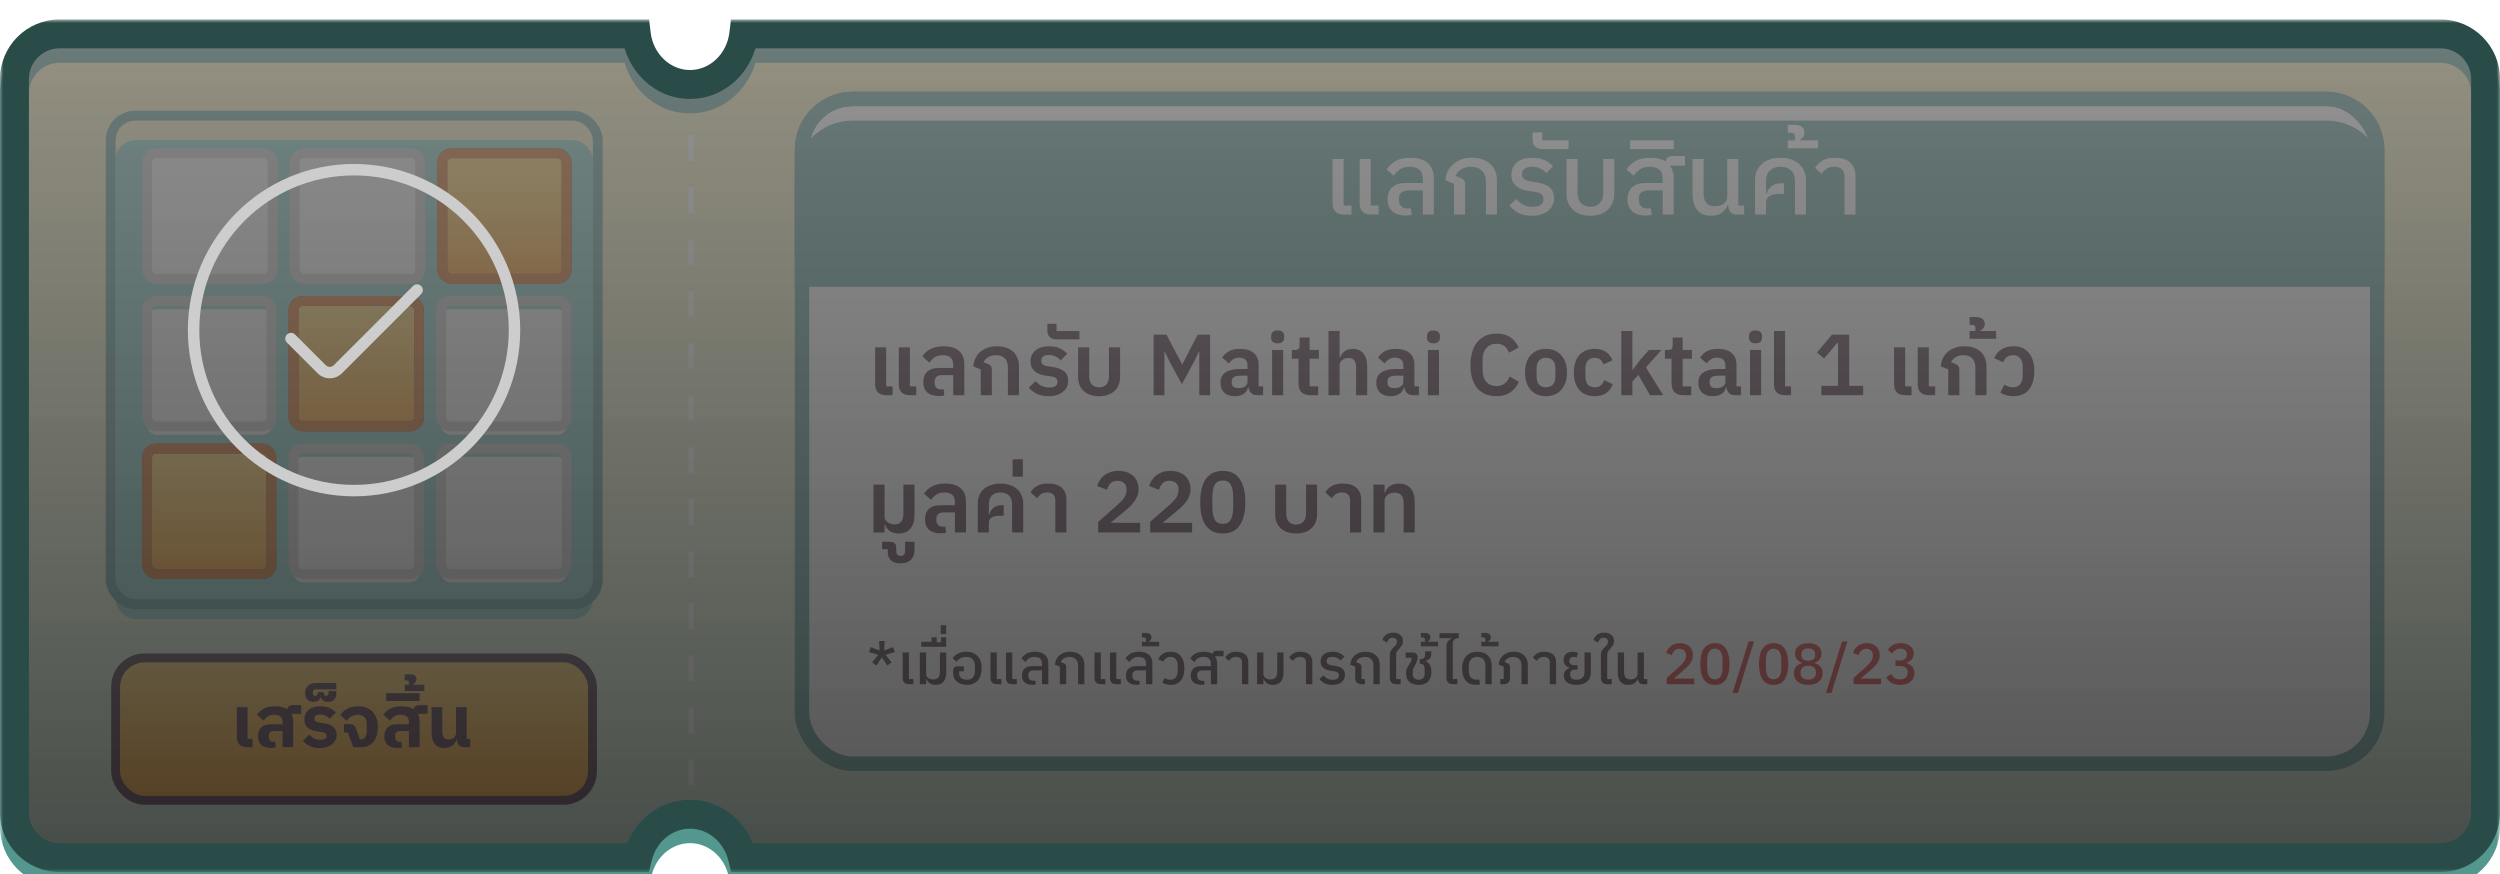 <svg width="346" height="121" viewBox="0 0 346 121" fill="none" xmlns="http://www.w3.org/2000/svg">
<g style="mix-blend-mode:luminosity">
<g filter="url(#filter0_di_25_151334)">
<mask id="path-1-outside-1_25_151334" maskUnits="userSpaceOnUse" x="0" y="0.691" width="346" height="118" fill="black">
<rect fill="white" y="0.691" width="346" height="118"/>
<path fill-rule="evenodd" clip-rule="evenodd" d="M8.25 2.691H88.058C88.519 6.637 91.675 9.691 95.5 9.691C99.325 9.691 102.481 6.637 102.942 2.691H337.753C341.203 2.691 344 5.488 344 8.937V110.444C344 113.894 341.203 116.691 337.753 116.691H102.764C101.931 113.24 98.995 110.691 95.5 110.691C92.005 110.691 89.069 113.24 88.236 116.691H8.25C4.798 116.691 2 113.893 2 110.441V8.941C2 5.489 4.798 2.691 8.25 2.691Z"/>
</mask>
<path fill-rule="evenodd" clip-rule="evenodd" d="M8.25 2.691H88.058C88.519 6.637 91.675 9.691 95.5 9.691C99.325 9.691 102.481 6.637 102.942 2.691H337.753C341.203 2.691 344 5.488 344 8.937V110.444C344 113.894 341.203 116.691 337.753 116.691H102.764C101.931 113.24 98.995 110.691 95.5 110.691C92.005 110.691 89.069 113.24 88.236 116.691H8.25C4.798 116.691 2 113.893 2 110.441V8.941C2 5.489 4.798 2.691 8.25 2.691Z" fill="url(#paint0_linear_25_151334)"/>
<path d="M88.058 2.691L90.044 2.459L89.838 0.691H88.058V2.691ZM102.942 2.691V0.691H101.162L100.955 2.459L102.942 2.691ZM102.764 116.691L100.82 117.16L101.189 118.691H102.764V116.691ZM88.236 116.691V118.691H89.811L90.18 117.16L88.236 116.691ZM88.058 0.691H8.25V4.691H88.058V0.691ZM95.5 7.691C92.802 7.691 90.401 5.512 90.044 2.459L86.072 2.923C86.637 7.762 90.549 11.691 95.5 11.691V7.691ZM100.955 2.459C100.599 5.512 98.198 7.691 95.5 7.691V11.691C100.451 11.691 104.363 7.762 104.928 2.923L100.955 2.459ZM337.753 0.691H102.942V4.691H337.753V0.691ZM346 8.937C346 4.383 342.308 0.691 337.753 0.691V4.691C340.099 4.691 342 6.592 342 8.937H346ZM346 110.444V8.937H342V110.444H346ZM337.753 118.691C342.308 118.691 346 114.999 346 110.444H342C342 112.79 340.099 114.691 337.753 114.691V118.691ZM102.764 118.691H337.753V114.691H102.764V118.691ZM95.5 112.691C97.969 112.691 100.179 114.505 100.82 117.16L104.708 116.222C103.683 111.976 100.02 108.691 95.5 108.691V112.691ZM90.18 117.16C90.821 114.505 93.031 112.691 95.5 112.691V108.691C90.98 108.691 87.317 111.976 86.292 116.222L90.18 117.16ZM8.25 118.691H88.236V114.691H8.25V118.691ZM0 110.441C0 114.997 3.694 118.691 8.25 118.691V114.691C5.903 114.691 4 112.788 4 110.441H0ZM0 8.941V110.441H4V8.941H0ZM8.25 0.691C3.694 0.691 0 4.385 0 8.941H4C4 6.594 5.903 4.691 8.25 4.691V0.691Z" fill="#53978F" mask="url(#path-1-outside-1_25_151334)"/>
<g filter="url(#filter1_ii_25_151334)">
<rect x="16" y="87.055" width="66" height="19.709" rx="4.02" fill="#FFEFA5"/>
<rect x="16" y="87.055" width="66" height="19.709" rx="4.02" fill="url(#paint1_linear_25_151334)"/>
<rect x="16" y="87.055" width="66" height="19.709" rx="4.02" fill="url(#paint2_linear_25_151334)"/>
</g>
<rect x="16" y="87.055" width="66" height="19.709" rx="4.02" stroke="#3F2436" stroke-width="1.232"/>
<path d="M34.251 99.41C33.745 99.41 33.371 99.286 33.131 99.04C32.898 98.793 32.781 98.436 32.781 97.97V93.87H34.261V98.26H34.951V99.41H34.251ZM37.453 99.51C36.92 99.51 36.493 99.38 36.173 99.12C35.86 98.853 35.703 98.44 35.703 97.88C35.703 97.36 35.853 96.956 36.153 96.67C36.453 96.383 36.886 96.24 37.453 96.24H39.103V95.95C39.103 95.616 39.013 95.363 38.833 95.19C38.66 95.01 38.373 94.92 37.973 94.92C37.78 94.92 37.61 94.943 37.463 94.99C37.316 95.036 37.183 95.1 37.063 95.18C36.943 95.253 36.836 95.34 36.743 95.44C36.65 95.533 36.566 95.633 36.493 95.74L35.553 94.92C35.806 94.56 36.126 94.276 36.513 94.07C36.9 93.856 37.42 93.75 38.073 93.75C38.766 93.75 39.323 93.883 39.743 94.15C39.796 93.956 39.893 93.813 40.033 93.72C40.18 93.626 40.363 93.58 40.583 93.58H41.683V94.8H40.363V94.84C40.51 95.126 40.583 95.48 40.583 95.9V99.41H39.103V97.18H37.983C37.463 97.18 37.203 97.393 37.203 97.82V97.99C37.203 98.196 37.256 98.363 37.363 98.49C37.47 98.61 37.626 98.67 37.833 98.67C37.873 98.67 37.913 98.67 37.953 98.67C37.993 98.67 38.033 98.663 38.073 98.65L38.173 99.44C38.14 99.453 38.093 99.463 38.033 99.47C37.98 99.483 37.916 99.49 37.843 99.49C37.776 99.496 37.706 99.5 37.633 99.5C37.566 99.506 37.506 99.51 37.453 99.51ZM44.252 99.53C43.718 99.53 43.265 99.443 42.892 99.27C42.525 99.096 42.202 98.853 41.922 98.54L42.812 97.68C43.005 97.893 43.225 98.066 43.472 98.2C43.725 98.326 44.008 98.39 44.322 98.39C44.628 98.39 44.852 98.34 44.992 98.24C45.132 98.14 45.202 98.01 45.202 97.85C45.202 97.676 45.145 97.553 45.032 97.48C44.918 97.4 44.765 97.346 44.572 97.32L44.002 97.25C43.395 97.176 42.928 97 42.602 96.72C42.282 96.44 42.122 96.05 42.122 95.55C42.122 95.27 42.172 95.02 42.272 94.8C42.378 94.58 42.525 94.393 42.712 94.24C42.905 94.08 43.132 93.96 43.392 93.88C43.658 93.793 43.952 93.75 44.272 93.75C44.538 93.75 44.778 93.77 44.992 93.81C45.205 93.843 45.398 93.896 45.572 93.97C45.752 94.043 45.915 94.133 46.062 94.24C46.208 94.346 46.352 94.47 46.492 94.61L45.622 95.47C45.462 95.296 45.265 95.156 45.032 95.05C44.798 94.943 44.555 94.89 44.302 94.89C44.028 94.89 43.828 94.94 43.702 95.04C43.575 95.14 43.512 95.27 43.512 95.43C43.512 95.59 43.562 95.72 43.662 95.82C43.768 95.913 43.948 95.976 44.202 96.01L44.772 96.09C45.058 96.13 45.312 96.19 45.532 96.27C45.758 96.35 45.948 96.456 46.102 96.59C46.262 96.716 46.382 96.873 46.462 97.06C46.548 97.246 46.592 97.47 46.592 97.73C46.592 97.99 46.535 98.23 46.422 98.45C46.308 98.67 46.148 98.86 45.942 99.02C45.742 99.18 45.495 99.306 45.202 99.4C44.915 99.486 44.598 99.53 44.252 99.53ZM43.371 93.15C43.031 93.15 42.758 93.04 42.551 92.82C42.338 92.6 42.231 92.296 42.231 91.91C42.231 91.496 42.358 91.163 42.611 90.91C42.864 90.656 43.214 90.53 43.661 90.53H46.541V91.4H43.691C43.564 91.4 43.468 91.446 43.401 91.54C43.334 91.626 43.301 91.74 43.301 91.88C43.301 92.013 43.331 92.12 43.391 92.2C43.444 92.273 43.528 92.31 43.641 92.31C43.714 92.31 43.774 92.293 43.821 92.26C43.868 92.226 43.904 92.183 43.931 92.13C43.951 92.076 43.968 92.02 43.981 91.96C43.988 91.9 43.991 91.843 43.991 91.79H44.771C44.784 91.903 44.818 92.02 44.871 92.14C44.924 92.253 45.018 92.31 45.151 92.31C45.238 92.31 45.314 92.276 45.381 92.21C45.441 92.136 45.471 92.033 45.471 91.9V91.64H46.541V92C46.541 92.373 46.441 92.66 46.241 92.86C46.034 93.053 45.754 93.15 45.401 93.15C45.314 93.15 45.221 93.14 45.121 93.12C45.021 93.1 44.928 93.066 44.841 93.02C44.748 92.966 44.664 92.9 44.591 92.82C44.511 92.733 44.454 92.626 44.421 92.5H44.371C44.298 92.746 44.168 92.916 43.981 93.01C43.794 93.103 43.591 93.15 43.371 93.15ZM48.139 97.37H47.609V96.22H48.369C48.623 96.22 48.819 96.27 48.959 96.37C49.099 96.47 49.209 96.633 49.289 96.86L49.799 98.31H50.069C50.276 98.31 50.443 98.203 50.569 97.99C50.696 97.77 50.759 97.463 50.759 97.07V96.15C50.759 95.763 50.649 95.463 50.429 95.25C50.216 95.03 49.913 94.92 49.519 94.92C49.306 94.92 49.116 94.95 48.949 95.01C48.789 95.07 48.646 95.143 48.519 95.23C48.393 95.31 48.286 95.4 48.199 95.5C48.113 95.6 48.043 95.69 47.989 95.77L47.089 94.97C47.196 94.81 47.323 94.656 47.469 94.51C47.623 94.363 47.799 94.233 47.999 94.12C48.206 94.006 48.439 93.916 48.699 93.85C48.959 93.783 49.256 93.75 49.589 93.75C50.009 93.75 50.386 93.816 50.719 93.95C51.059 94.076 51.346 94.263 51.579 94.51C51.813 94.756 51.989 95.056 52.109 95.41C52.236 95.763 52.299 96.163 52.299 96.61C52.299 97.05 52.246 97.443 52.139 97.79C52.033 98.136 51.879 98.43 51.679 98.67C51.486 98.91 51.249 99.093 50.969 99.22C50.696 99.346 50.386 99.41 50.039 99.41H48.889L48.139 97.37ZM54.943 99.51C54.41 99.51 53.983 99.38 53.663 99.12C53.35 98.853 53.193 98.44 53.193 97.88C53.193 97.36 53.343 96.956 53.643 96.67C53.943 96.383 54.377 96.24 54.943 96.24H56.593V95.95C56.593 95.616 56.503 95.363 56.323 95.19C56.15 95.01 55.863 94.92 55.463 94.92C55.27 94.92 55.1 94.943 54.953 94.99C54.806 95.036 54.673 95.1 54.553 95.18C54.433 95.253 54.327 95.34 54.233 95.44C54.14 95.533 54.056 95.633 53.983 95.74L53.043 94.92C53.297 94.56 53.617 94.276 54.003 94.07C54.39 93.856 54.91 93.75 55.563 93.75C56.257 93.75 56.813 93.883 57.233 94.15C57.286 93.956 57.383 93.813 57.523 93.72C57.67 93.626 57.853 93.58 58.073 93.58H59.173V94.8H57.853V94.84C58 95.126 58.073 95.48 58.073 95.9V99.41H56.593V97.18H55.473C54.953 97.18 54.693 97.393 54.693 97.82V97.99C54.693 98.196 54.746 98.363 54.853 98.49C54.96 98.61 55.117 98.67 55.323 98.67C55.363 98.67 55.403 98.67 55.443 98.67C55.483 98.67 55.523 98.663 55.563 98.65L55.663 99.44C55.63 99.453 55.583 99.463 55.523 99.47C55.47 99.483 55.407 99.49 55.333 99.49C55.267 99.496 55.197 99.5 55.123 99.5C55.056 99.506 54.996 99.51 54.943 99.51ZM53.454 91.94H58.074V93.02H53.454V91.94ZM56.014 90.78H56.594V90.44C56.594 90.346 56.574 90.28 56.534 90.24C56.488 90.193 56.404 90.17 56.284 90.17H56.014V89.33H56.774C57.054 89.33 57.271 89.39 57.424 89.51C57.571 89.63 57.644 89.796 57.644 90.01C57.644 90.15 57.601 90.286 57.514 90.42C57.428 90.546 57.314 90.643 57.174 90.71V90.78H58.734V91.63H56.014V90.78ZM61.48 99.53C60.906 99.53 60.47 99.343 60.17 98.97C59.876 98.59 59.73 98.05 59.73 97.35V93.87H61.21V97.22C61.21 97.38 61.223 97.53 61.25 97.67C61.276 97.803 61.323 97.92 61.39 98.02C61.456 98.113 61.546 98.19 61.66 98.25C61.78 98.303 61.926 98.33 62.1 98.33C62.22 98.33 62.34 98.313 62.46 98.28C62.586 98.24 62.696 98.183 62.79 98.11C62.883 98.036 62.96 97.946 63.02 97.84C63.08 97.733 63.11 97.61 63.11 97.47V93.87H64.59V98.26H65.08V99.41H64.19C63.59 99.41 63.28 99.066 63.26 98.38H63.19C63.136 98.533 63.063 98.68 62.97 98.82C62.883 98.953 62.77 99.073 62.63 99.18C62.496 99.286 62.333 99.37 62.14 99.43C61.953 99.496 61.733 99.53 61.48 99.53Z" fill="#3F2436"/>
<line x1="95.64" y1="104.691" x2="95.64" y2="13.691" stroke="white" stroke-width="0.721" stroke-dasharray="3.6 3.6"/>
<g filter="url(#filter2_i_25_151334)">
<rect x="16" y="12.691" width="66.051" height="66.251" rx="2.724" fill="#78C9C0"/>
</g>
<rect x="15.319" y="12.01" width="67.413" height="67.613" rx="3.405" stroke="#53978F" stroke-width="1.362"/>
<g filter="url(#filter3_ii_25_151334)">
<rect x="20.359" y="17.217" width="17.37" height="17.37" rx="1.248" fill="#F3F3F3"/>
</g>
<rect x="20.359" y="17.217" width="17.37" height="17.37" rx="1.248" stroke="#C6C6C6" stroke-width="1.362"/>
<g filter="url(#filter4_ii_25_151334)">
<rect x="40.788" y="17.217" width="17.37" height="17.37" rx="1.248" fill="#F3F3F3"/>
</g>
<rect x="40.788" y="17.217" width="17.37" height="17.37" rx="1.248" stroke="#C6C6C6" stroke-width="1.362"/>
<g filter="url(#filter5_ii_25_151334)">
<rect x="61.218" y="17.217" width="17.203" height="17.37" rx="1.248" fill="#F3F3F3"/>
<rect x="61.218" y="17.217" width="17.203" height="17.37" rx="1.248" fill="url(#paint3_linear_25_151334)"/>
</g>
<rect x="61.218" y="17.217" width="17.203" height="17.37" rx="1.248" stroke="#3F2436" stroke-width="1.362"/>
<rect x="61.218" y="17.217" width="17.203" height="17.37" rx="1.248" stroke="#D26211" stroke-width="1.362"/>
<g filter="url(#filter6_i_25_151334)">
<rect x="20.359" y="37.647" width="17.203" height="17.37" rx="1.248" fill="#F3F3F3"/>
</g>
<rect x="20.359" y="37.647" width="17.203" height="17.37" rx="1.248" stroke="#C6C6C6" stroke-width="1.362"/>
<g filter="url(#filter7_ii_25_151334)">
<rect x="40.621" y="37.647" width="17.37" height="17.37" rx="1.248" fill="#F3F3F3"/>
<rect x="40.621" y="37.647" width="17.37" height="17.37" rx="1.248" fill="url(#paint4_linear_25_151334)"/>
</g>
<rect x="40.621" y="37.647" width="17.37" height="17.37" rx="1.248" stroke="#3F2436" stroke-width="1.362"/>
<rect x="40.621" y="37.647" width="17.37" height="17.37" rx="1.248" stroke="#D26211" stroke-width="1.362"/>
<g filter="url(#filter8_i_25_151334)">
<rect x="61.051" y="37.647" width="17.37" height="17.37" rx="1.248" fill="#F3F3F3"/>
</g>
<rect x="61.051" y="37.647" width="17.37" height="17.37" rx="1.248" stroke="#C6C6C6" stroke-width="1.362"/>
<g filter="url(#filter9_ii_25_151334)">
<rect x="20.359" y="58.075" width="17.203" height="17.37" rx="1.248" fill="#F3F3F3"/>
<rect x="20.359" y="58.075" width="17.203" height="17.37" rx="1.248" fill="url(#paint5_linear_25_151334)"/>
</g>
<rect x="20.359" y="58.075" width="17.203" height="17.37" rx="1.248" stroke="#3F2436" stroke-width="1.362"/>
<rect x="20.359" y="58.075" width="17.203" height="17.37" rx="1.248" stroke="#D26211" stroke-width="1.362"/>
<g filter="url(#filter10_i_25_151334)">
<rect x="40.621" y="58.075" width="17.37" height="17.37" rx="1.248" fill="#F3F3F3"/>
</g>
<rect x="40.621" y="58.075" width="17.37" height="17.37" rx="1.248" stroke="#C6C6C6" stroke-width="1.362"/>
<g filter="url(#filter11_i_25_151334)">
<rect x="61.051" y="58.075" width="17.37" height="17.37" rx="1.248" fill="#F3F3F3"/>
</g>
<rect x="61.051" y="58.075" width="17.37" height="17.37" rx="1.248" stroke="#C6C6C6" stroke-width="1.362"/>
</g>
<rect x="111" y="13.691" width="218" height="92" rx="7" fill="white" stroke="#53978F" stroke-width="2"/>
<g filter="url(#filter12_i_25_151334)">
<path d="M110 20.691C110 16.273 113.582 12.691 118 12.691H322C326.418 12.691 330 16.273 330 20.691V35.691H110V20.691Z" fill="#53978F"/>
</g>
<path d="M111 20.691C111 16.825 114.134 13.691 118 13.691H322C325.866 13.691 329 16.825 329 20.691V34.691H111V20.691Z" stroke="#53978F" stroke-width="2"/>
<path d="M189.734 29.691C189.202 29.691 188.81 29.556 188.558 29.285C188.306 29.014 188.18 28.636 188.18 28.151V22.005H189.706V28.445H190.798V29.691H189.734ZM185.982 29.691C185.45 29.691 185.058 29.556 184.806 29.285C184.554 29.014 184.428 28.636 184.428 28.151V22.005H185.954V28.445H187.046V29.691H185.982ZM194.534 29.831C193.778 29.831 193.172 29.644 192.714 29.271C192.266 28.898 192.042 28.333 192.042 27.577C192.042 26.858 192.257 26.303 192.686 25.911C193.125 25.519 193.741 25.323 194.534 25.323H196.914V24.735C196.914 24.194 196.765 23.783 196.466 23.503C196.177 23.223 195.724 23.083 195.108 23.083C194.558 23.083 194.105 23.2 193.75 23.433C193.405 23.666 193.12 23.96 192.896 24.315L191.916 23.461C192.215 22.985 192.621 22.598 193.134 22.299C193.657 21.991 194.348 21.837 195.206 21.837C196.261 21.837 197.064 22.084 197.614 22.579C198.165 23.064 198.44 23.764 198.44 24.679V29.691H196.914V26.345H194.996C194.548 26.345 194.203 26.438 193.96 26.625C193.727 26.812 193.61 27.082 193.61 27.437V27.717C193.61 28.072 193.718 28.352 193.932 28.557C194.147 28.762 194.441 28.865 194.814 28.865C195.001 28.865 195.15 28.851 195.262 28.823L195.388 29.747C195.304 29.766 195.174 29.784 194.996 29.803C194.819 29.822 194.665 29.831 194.534 29.831ZM201.239 25.449L200.035 24.945C200.072 24.488 200.184 24.068 200.371 23.685C200.567 23.302 200.824 22.976 201.141 22.705C201.458 22.425 201.832 22.21 202.261 22.061C202.69 21.912 203.157 21.837 203.661 21.837C204.772 21.837 205.635 22.122 206.251 22.691C206.867 23.251 207.175 24.012 207.175 24.973V29.691H205.649V25.169C205.649 24.497 205.467 23.984 205.103 23.629C204.739 23.265 204.24 23.083 203.605 23.083C203.092 23.083 202.639 23.2 202.247 23.433C201.864 23.657 201.603 23.96 201.463 24.343L202.065 24.581C202.326 24.684 202.508 24.805 202.611 24.945C202.714 25.076 202.765 25.272 202.765 25.533V29.691H201.239V25.449ZM212.033 29.859C211.315 29.859 210.703 29.738 210.199 29.495C209.705 29.243 209.271 28.893 208.897 28.445L209.863 27.535C210.143 27.89 210.47 28.16 210.843 28.347C211.217 28.534 211.641 28.627 212.117 28.627C212.621 28.627 212.995 28.538 213.237 28.361C213.489 28.174 213.615 27.913 213.615 27.577C213.615 27.278 213.517 27.05 213.321 26.891C213.135 26.723 212.836 26.611 212.425 26.555L211.711 26.457C211.366 26.41 211.039 26.336 210.731 26.233C210.423 26.13 210.153 25.99 209.919 25.813C209.695 25.636 209.513 25.416 209.373 25.155C209.243 24.894 209.177 24.572 209.177 24.189C209.177 23.816 209.247 23.484 209.387 23.195C209.527 22.896 209.723 22.649 209.975 22.453C210.227 22.248 210.526 22.094 210.871 21.991C211.226 21.888 211.613 21.837 212.033 21.837C212.733 21.837 213.307 21.944 213.755 22.159C214.203 22.364 214.6 22.654 214.945 23.027L214.021 23.951C213.807 23.708 213.531 23.503 213.195 23.335C212.859 23.167 212.472 23.083 212.033 23.083C211.576 23.083 211.231 23.172 210.997 23.349C210.764 23.526 210.647 23.769 210.647 24.077C210.647 24.404 210.755 24.646 210.969 24.805C211.184 24.964 211.501 25.071 211.921 25.127L212.635 25.239C212.999 25.295 213.331 25.374 213.629 25.477C213.937 25.58 214.199 25.72 214.413 25.897C214.628 26.065 214.791 26.275 214.903 26.527C215.025 26.779 215.085 27.082 215.085 27.437C215.085 27.801 215.011 28.132 214.861 28.431C214.721 28.73 214.516 28.986 214.245 29.201C213.984 29.406 213.662 29.57 213.279 29.691C212.906 29.803 212.491 29.859 212.033 29.859ZM213.563 20.633C213.077 20.633 212.713 20.516 212.471 20.283C212.228 20.05 212.107 19.723 212.107 19.303V18.323H213.451V19.429H217.091V20.633H213.563ZM220.111 29.859C219.598 29.859 219.136 29.789 218.725 29.649C218.324 29.5 217.978 29.294 217.689 29.033C217.409 28.762 217.19 28.44 217.031 28.067C216.882 27.684 216.807 27.26 216.807 26.793V22.005H218.333V26.681C218.333 27.297 218.487 27.773 218.795 28.109C219.112 28.445 219.551 28.613 220.111 28.613C220.671 28.613 221.105 28.445 221.413 28.109C221.73 27.773 221.889 27.297 221.889 26.681V22.005H223.415V26.793C223.415 27.26 223.336 27.684 223.177 28.067C223.028 28.44 222.808 28.762 222.519 29.033C222.239 29.294 221.894 29.5 221.483 29.649C221.082 29.789 220.624 29.859 220.111 29.859ZM227.743 29.831C226.987 29.831 226.381 29.644 225.923 29.271C225.475 28.898 225.251 28.333 225.251 27.577C225.251 26.858 225.466 26.303 225.895 25.911C226.334 25.519 226.95 25.323 227.743 25.323H230.123V24.735C230.123 24.194 229.974 23.783 229.675 23.503C229.386 23.223 228.933 23.083 228.317 23.083C227.767 23.083 227.314 23.2 226.959 23.433C226.614 23.666 226.329 23.96 226.105 24.315L225.125 23.461C225.424 22.985 225.83 22.598 226.343 22.299C226.866 21.991 227.557 21.837 228.415 21.837C229.302 21.837 230.007 22.01 230.529 22.355C230.613 21.851 230.931 21.599 231.481 21.599H233.203V22.929H231.117V22.957C231.472 23.414 231.649 23.988 231.649 24.679V29.691H230.123V26.345H228.205C227.757 26.345 227.412 26.438 227.169 26.625C226.936 26.812 226.819 27.082 226.819 27.437V27.717C226.819 28.072 226.927 28.352 227.141 28.557C227.356 28.762 227.65 28.865 228.023 28.865C228.21 28.865 228.359 28.851 228.471 28.823L228.597 29.747C228.513 29.766 228.383 29.784 228.205 29.803C228.028 29.822 227.874 29.831 227.743 29.831ZM225.611 19.429H231.645V20.633H225.611V19.429ZM236.772 29.859C235.97 29.859 235.349 29.602 234.91 29.089C234.472 28.566 234.252 27.829 234.252 26.877V22.005H235.778V26.709C235.778 27.306 235.9 27.764 236.142 28.081C236.394 28.389 236.796 28.543 237.346 28.543C237.552 28.543 237.757 28.52 237.962 28.473C238.168 28.417 238.35 28.333 238.508 28.221C238.676 28.109 238.807 27.969 238.9 27.801C239.003 27.624 239.054 27.418 239.054 27.185V22.005H240.58V28.445H241.392V29.691H240.384C239.992 29.691 239.698 29.579 239.502 29.355C239.306 29.122 239.199 28.8 239.18 28.389H239.11C238.952 28.818 238.676 29.173 238.284 29.453C237.902 29.724 237.398 29.859 236.772 29.859ZM242.893 24.973C242.893 24.497 242.972 24.068 243.131 23.685C243.299 23.293 243.537 22.962 243.845 22.691C244.153 22.411 244.522 22.201 244.951 22.061C245.39 21.912 245.88 21.837 246.421 21.837C246.962 21.837 247.448 21.912 247.877 22.061C248.316 22.201 248.689 22.411 248.997 22.691C249.305 22.962 249.538 23.293 249.697 23.685C249.865 24.068 249.949 24.497 249.949 24.973V29.691H248.423V25.071C248.423 24.427 248.246 23.937 247.891 23.601C247.536 23.256 247.046 23.083 246.421 23.083C245.796 23.083 245.306 23.256 244.951 23.601C244.596 23.937 244.419 24.427 244.419 25.071V26.835H244.489C244.545 26.648 244.624 26.466 244.727 26.289C244.83 26.112 244.96 25.958 245.119 25.827C245.278 25.687 245.469 25.575 245.693 25.491C245.917 25.407 246.178 25.365 246.477 25.365H246.897V26.835H246.309C245.702 26.835 245.236 26.938 244.909 27.143C244.582 27.339 244.419 27.647 244.419 28.067V29.691H242.893V24.973ZM247.431 19.429H248.425V18.939C248.425 18.734 248.383 18.589 248.299 18.505C248.206 18.412 248.043 18.365 247.809 18.365H247.431V17.273H248.369C248.817 17.273 249.158 17.371 249.391 17.567C249.615 17.754 249.727 18.01 249.727 18.337C249.727 18.533 249.676 18.729 249.573 18.925C249.461 19.112 249.298 19.256 249.083 19.359V19.429H251.603V20.521H247.431V19.429ZM255.278 24.483C255.278 24.035 255.161 23.69 254.928 23.447C254.695 23.204 254.326 23.083 253.822 23.083C253.393 23.083 253.047 23.176 252.786 23.363C252.525 23.54 252.301 23.774 252.114 24.063L251.19 23.251C251.442 22.831 251.783 22.49 252.212 22.229C252.641 21.968 253.211 21.837 253.92 21.837C254.853 21.837 255.567 22.056 256.062 22.495C256.557 22.934 256.804 23.564 256.804 24.385V29.691H255.278V24.483Z" fill="white"/>
<path d="M125.928 54.691C125.4 54.691 125.012 54.559 124.764 54.295C124.516 54.031 124.392 53.659 124.392 53.179V48.067H125.928V53.467H126.804V54.691H125.928ZM122.652 54.691C122.124 54.691 121.736 54.559 121.488 54.295C121.24 54.031 121.116 53.659 121.116 53.179V48.067H122.652V53.467H123.528V54.691H122.652ZM129.908 54.811C129.26 54.811 128.744 54.655 128.36 54.343C127.976 54.023 127.784 53.531 127.784 52.867C127.784 52.243 127.968 51.763 128.336 51.427C128.704 51.091 129.228 50.923 129.908 50.923H131.924V50.491C131.924 50.059 131.808 49.731 131.576 49.507C131.344 49.275 130.976 49.159 130.472 49.159C130 49.159 129.62 49.263 129.332 49.471C129.044 49.671 128.808 49.907 128.624 50.179L127.652 49.327C127.788 49.119 127.944 48.931 128.12 48.763C128.304 48.587 128.512 48.439 128.744 48.319C128.984 48.191 129.252 48.095 129.548 48.031C129.852 47.959 130.192 47.923 130.568 47.923C131.52 47.923 132.24 48.139 132.728 48.571C133.216 49.003 133.46 49.623 133.46 50.431V54.691H131.924V51.919H130.424C129.712 51.919 129.356 52.203 129.356 52.771V52.999C129.356 53.279 129.436 53.499 129.596 53.659C129.756 53.819 129.976 53.899 130.256 53.899C130.384 53.899 130.496 53.887 130.592 53.863L130.7 54.727C130.636 54.751 130.52 54.771 130.352 54.787C130.184 54.803 130.036 54.811 129.908 54.811ZM135.737 51.127L134.705 50.707C134.737 50.291 134.837 49.911 135.005 49.567C135.173 49.223 135.397 48.931 135.677 48.691C135.965 48.443 136.301 48.255 136.685 48.127C137.077 47.991 137.501 47.923 137.957 47.923C138.437 47.923 138.865 47.987 139.241 48.115C139.625 48.243 139.949 48.427 140.213 48.667C140.477 48.907 140.677 49.199 140.813 49.543C140.957 49.879 141.029 50.255 141.029 50.671V54.691H139.493V50.875C139.493 50.323 139.353 49.899 139.073 49.603C138.793 49.307 138.389 49.159 137.861 49.159C137.445 49.159 137.081 49.251 136.769 49.435C136.465 49.611 136.253 49.843 136.133 50.131L136.601 50.311C136.857 50.407 137.033 50.519 137.129 50.647C137.225 50.775 137.273 50.967 137.273 51.223V54.691H135.737V51.127ZM145.12 54.835C144.496 54.835 143.964 54.731 143.524 54.523C143.092 54.315 142.712 54.019 142.384 53.635L143.332 52.735C143.564 53.015 143.836 53.235 144.148 53.395C144.46 53.547 144.812 53.623 145.204 53.623C145.612 53.623 145.904 53.555 146.08 53.419C146.264 53.283 146.356 53.095 146.356 52.855C146.356 52.615 146.284 52.439 146.14 52.327C145.996 52.207 145.78 52.127 145.492 52.087L144.844 52.003C144.516 51.963 144.216 51.895 143.944 51.799C143.672 51.703 143.436 51.575 143.236 51.415C143.044 51.255 142.892 51.059 142.78 50.827C142.676 50.595 142.624 50.323 142.624 50.011C142.624 49.691 142.684 49.403 142.804 49.147C142.932 48.883 143.104 48.663 143.32 48.487C143.544 48.303 143.808 48.163 144.112 48.067C144.424 47.971 144.768 47.923 145.144 47.923C145.76 47.923 146.264 48.015 146.656 48.199C147.048 48.383 147.4 48.635 147.712 48.955L146.8 49.867C146.616 49.659 146.38 49.487 146.092 49.351C145.804 49.207 145.492 49.135 145.156 49.135C144.796 49.135 144.528 49.207 144.352 49.351C144.184 49.487 144.1 49.671 144.1 49.903C144.1 50.135 144.172 50.315 144.316 50.443C144.468 50.563 144.712 50.647 145.048 50.695L145.696 50.791C146.352 50.887 146.872 51.079 147.256 51.367C147.64 51.655 147.832 52.107 147.832 52.723C147.832 53.035 147.768 53.323 147.64 53.587C147.512 53.843 147.328 54.063 147.088 54.247C146.856 54.431 146.572 54.575 146.236 54.679C145.9 54.783 145.528 54.835 145.12 54.835ZM146.333 46.975C145.877 46.975 145.533 46.867 145.301 46.651C145.069 46.435 144.953 46.127 144.953 45.727V44.815H146.225V45.811H149.393V46.975H146.333ZM152.115 54.835C151.667 54.835 151.263 54.775 150.903 54.655C150.543 54.527 150.235 54.347 149.979 54.115C149.731 53.883 149.539 53.603 149.403 53.275C149.275 52.947 149.211 52.579 149.211 52.171V48.067H150.747V52.087C150.747 52.567 150.867 52.939 151.107 53.203C151.347 53.467 151.683 53.599 152.115 53.599C152.547 53.599 152.883 53.467 153.123 53.203C153.363 52.939 153.483 52.567 153.483 52.087V48.067H155.019V52.171C155.019 52.579 154.951 52.947 154.815 53.275C154.687 53.603 154.495 53.883 154.239 54.115C153.991 54.347 153.687 54.527 153.327 54.655C152.967 54.775 152.563 54.835 152.115 54.835ZM165.98 48.679H165.932L165.284 50.011L163.568 53.179L161.852 50.011L161.204 48.679H161.156V54.691H159.656V46.315H161.444L163.592 50.407H163.64L165.764 46.315H167.48V54.691H165.98V48.679ZM173.965 54.691C173.629 54.691 173.361 54.595 173.161 54.403C172.969 54.203 172.849 53.939 172.801 53.611H172.729C172.625 54.019 172.413 54.327 172.093 54.535C171.773 54.735 171.377 54.835 170.905 54.835C170.265 54.835 169.773 54.667 169.429 54.331C169.085 53.995 168.913 53.547 168.913 52.987C168.913 52.339 169.145 51.859 169.609 51.547C170.073 51.227 170.733 51.067 171.589 51.067H172.657V50.611C172.657 50.259 172.565 49.987 172.381 49.795C172.197 49.603 171.901 49.507 171.493 49.507C171.133 49.507 170.841 49.587 170.617 49.747C170.401 49.899 170.217 50.083 170.065 50.299L169.153 49.483C169.385 49.123 169.693 48.835 170.077 48.619C170.461 48.395 170.969 48.283 171.601 48.283C172.449 48.283 173.093 48.475 173.533 48.859C173.973 49.243 174.193 49.795 174.193 50.515V53.467H174.817V54.691H173.965ZM171.421 53.719C171.765 53.719 172.057 53.643 172.297 53.491C172.537 53.339 172.657 53.115 172.657 52.819V51.991H171.673C170.873 51.991 170.473 52.247 170.473 52.759V52.963C170.473 53.219 170.553 53.411 170.713 53.539C170.881 53.659 171.117 53.719 171.421 53.719ZM176.828 47.515C176.508 47.515 176.276 47.443 176.132 47.299C175.996 47.155 175.928 46.971 175.928 46.747V46.507C175.928 46.283 175.996 46.099 176.132 45.955C176.276 45.811 176.508 45.739 176.828 45.739C177.14 45.739 177.368 45.811 177.512 45.955C177.656 46.099 177.728 46.283 177.728 46.507V46.747C177.728 46.971 177.656 47.155 177.512 47.299C177.368 47.443 177.14 47.515 176.828 47.515ZM176.06 48.427H177.596V54.691H176.06V48.427ZM181.332 54.691C180.804 54.691 180.4 54.555 180.12 54.283C179.848 54.003 179.712 53.607 179.712 53.095V49.651H178.788V48.427H179.268C179.5 48.427 179.656 48.375 179.736 48.271C179.824 48.159 179.868 47.995 179.868 47.779V46.711H181.248V48.427H182.532V49.651H181.248V53.467H182.436V54.691H181.332ZM183.865 45.811H185.401V49.471H185.461C185.589 49.135 185.789 48.855 186.061 48.631C186.341 48.399 186.725 48.283 187.213 48.283C187.861 48.283 188.357 48.495 188.701 48.919C189.045 49.343 189.217 49.947 189.217 50.731V54.691H187.681V50.887C187.681 50.439 187.601 50.103 187.441 49.879C187.281 49.655 187.017 49.543 186.649 49.543C186.489 49.543 186.333 49.567 186.181 49.615C186.037 49.655 185.905 49.719 185.785 49.807C185.673 49.887 185.581 49.991 185.509 50.119C185.437 50.239 185.401 50.383 185.401 50.551V54.691H183.865V45.811ZM195.527 54.691C195.191 54.691 194.923 54.595 194.723 54.403C194.531 54.203 194.411 53.939 194.363 53.611H194.291C194.187 54.019 193.975 54.327 193.655 54.535C193.335 54.735 192.939 54.835 192.467 54.835C191.827 54.835 191.335 54.667 190.991 54.331C190.647 53.995 190.475 53.547 190.475 52.987C190.475 52.339 190.707 51.859 191.171 51.547C191.635 51.227 192.295 51.067 193.151 51.067H194.219V50.611C194.219 50.259 194.127 49.987 193.943 49.795C193.759 49.603 193.463 49.507 193.055 49.507C192.695 49.507 192.403 49.587 192.179 49.747C191.963 49.899 191.779 50.083 191.627 50.299L190.715 49.483C190.947 49.123 191.255 48.835 191.639 48.619C192.023 48.395 192.531 48.283 193.163 48.283C194.011 48.283 194.655 48.475 195.095 48.859C195.535 49.243 195.755 49.795 195.755 50.515V53.467H196.379V54.691H195.527ZM192.983 53.719C193.327 53.719 193.619 53.643 193.859 53.491C194.099 53.339 194.219 53.115 194.219 52.819V51.991H193.235C192.435 51.991 192.035 52.247 192.035 52.759V52.963C192.035 53.219 192.115 53.411 192.275 53.539C192.443 53.659 192.679 53.719 192.983 53.719ZM198.39 47.515C198.07 47.515 197.838 47.443 197.694 47.299C197.558 47.155 197.49 46.971 197.49 46.747V46.507C197.49 46.283 197.558 46.099 197.694 45.955C197.838 45.811 198.07 45.739 198.39 45.739C198.702 45.739 198.93 45.811 199.074 45.955C199.218 46.099 199.29 46.283 199.29 46.507V46.747C199.29 46.971 199.218 47.155 199.074 47.299C198.93 47.443 198.702 47.515 198.39 47.515ZM197.622 48.427H199.158V54.691H197.622V48.427ZM207.123 54.835C206.571 54.835 206.071 54.747 205.623 54.571C205.183 54.387 204.803 54.115 204.483 53.755C204.171 53.395 203.931 52.951 203.763 52.423C203.595 51.887 203.511 51.267 203.511 50.563C203.511 49.859 203.595 49.235 203.763 48.691C203.931 48.139 204.171 47.679 204.483 47.311C204.803 46.935 205.183 46.651 205.623 46.459C206.071 46.267 206.571 46.171 207.123 46.171C207.875 46.171 208.499 46.331 208.995 46.651C209.491 46.971 209.887 47.455 210.183 48.103L208.827 48.823C208.707 48.447 208.511 48.147 208.239 47.923C207.967 47.691 207.595 47.575 207.123 47.575C206.531 47.575 206.059 47.775 205.707 48.175C205.363 48.575 205.191 49.135 205.191 49.855V51.175C205.191 51.903 205.363 52.463 205.707 52.855C206.059 53.239 206.531 53.431 207.123 53.431C207.595 53.431 207.979 53.303 208.275 53.047C208.579 52.791 208.799 52.475 208.935 52.099L210.219 52.855C209.915 53.479 209.511 53.967 209.007 54.319C208.503 54.663 207.875 54.835 207.123 54.835ZM213.958 54.835C213.51 54.835 213.106 54.759 212.746 54.607C212.394 54.455 212.09 54.235 211.834 53.947C211.586 53.659 211.394 53.315 211.258 52.915C211.122 52.507 211.054 52.051 211.054 51.547C211.054 51.043 211.122 50.591 211.258 50.191C211.394 49.791 211.586 49.451 211.834 49.171C212.09 48.883 212.394 48.663 212.746 48.511C213.106 48.359 213.51 48.283 213.958 48.283C214.406 48.283 214.81 48.359 215.17 48.511C215.53 48.663 215.834 48.883 216.082 49.171C216.338 49.451 216.534 49.791 216.67 50.191C216.806 50.591 216.874 51.043 216.874 51.547C216.874 52.051 216.806 52.507 216.67 52.915C216.534 53.315 216.338 53.659 216.082 53.947C215.834 54.235 215.53 54.455 215.17 54.607C214.81 54.759 214.406 54.835 213.958 54.835ZM213.958 53.599C214.366 53.599 214.686 53.475 214.918 53.227C215.15 52.979 215.266 52.615 215.266 52.135V50.971C215.266 50.499 215.15 50.139 214.918 49.891C214.686 49.643 214.366 49.519 213.958 49.519C213.558 49.519 213.242 49.643 213.01 49.891C212.778 50.139 212.662 50.499 212.662 50.971V52.135C212.662 52.615 212.778 52.979 213.01 53.227C213.242 53.475 213.558 53.599 213.958 53.599ZM220.708 54.835C220.244 54.835 219.832 54.759 219.472 54.607C219.112 54.455 218.808 54.235 218.56 53.947C218.32 53.659 218.136 53.315 218.008 52.915C217.88 52.507 217.816 52.051 217.816 51.547C217.816 51.043 217.88 50.591 218.008 50.191C218.136 49.791 218.32 49.451 218.56 49.171C218.808 48.883 219.112 48.663 219.472 48.511C219.832 48.359 220.244 48.283 220.708 48.283C221.34 48.283 221.86 48.423 222.268 48.703C222.684 48.983 222.984 49.371 223.168 49.867L221.908 50.431C221.836 50.167 221.7 49.951 221.5 49.783C221.308 49.607 221.044 49.519 220.708 49.519C220.276 49.519 219.952 49.655 219.736 49.927C219.528 50.199 219.424 50.555 219.424 50.995V52.135C219.424 52.575 219.528 52.931 219.736 53.203C219.952 53.467 220.276 53.599 220.708 53.599C221.076 53.599 221.36 53.507 221.56 53.323C221.76 53.131 221.916 52.895 222.028 52.615L223.204 53.179C222.996 53.731 222.68 54.147 222.256 54.427C221.832 54.699 221.316 54.835 220.708 54.835ZM224.388 45.811H225.924V51.163H225.984L226.812 50.035L228.216 48.427H229.956L227.796 50.851L230.184 54.691H228.36L226.752 51.883L225.924 52.783V54.691H224.388V45.811ZM232.965 54.691C232.437 54.691 232.033 54.555 231.753 54.283C231.481 54.003 231.345 53.607 231.345 53.095V49.651H230.421V48.427H230.901C231.133 48.427 231.289 48.375 231.369 48.271C231.457 48.159 231.501 47.995 231.501 47.779V46.711H232.881V48.427H234.165V49.651H232.881V53.467H234.069V54.691H232.965ZM240.105 54.691C239.769 54.691 239.501 54.595 239.301 54.403C239.109 54.203 238.989 53.939 238.941 53.611H238.869C238.765 54.019 238.553 54.327 238.233 54.535C237.913 54.735 237.517 54.835 237.045 54.835C236.405 54.835 235.913 54.667 235.569 54.331C235.225 53.995 235.053 53.547 235.053 52.987C235.053 52.339 235.285 51.859 235.749 51.547C236.213 51.227 236.873 51.067 237.729 51.067H238.797V50.611C238.797 50.259 238.705 49.987 238.521 49.795C238.337 49.603 238.041 49.507 237.633 49.507C237.273 49.507 236.981 49.587 236.757 49.747C236.541 49.899 236.357 50.083 236.205 50.299L235.293 49.483C235.525 49.123 235.833 48.835 236.217 48.619C236.601 48.395 237.109 48.283 237.741 48.283C238.589 48.283 239.233 48.475 239.673 48.859C240.113 49.243 240.333 49.795 240.333 50.515V53.467H240.957V54.691H240.105ZM237.561 53.719C237.905 53.719 238.197 53.643 238.437 53.491C238.677 53.339 238.797 53.115 238.797 52.819V51.991H237.813C237.013 51.991 236.613 52.247 236.613 52.759V52.963C236.613 53.219 236.693 53.411 236.853 53.539C237.021 53.659 237.257 53.719 237.561 53.719ZM242.969 47.515C242.649 47.515 242.417 47.443 242.273 47.299C242.137 47.155 242.069 46.971 242.069 46.747V46.507C242.069 46.283 242.137 46.099 242.273 45.955C242.417 45.811 242.649 45.739 242.969 45.739C243.281 45.739 243.509 45.811 243.653 45.955C243.797 46.099 243.869 46.283 243.869 46.507V46.747C243.869 46.971 243.797 47.155 243.653 47.299C243.509 47.443 243.281 47.515 242.969 47.515ZM242.201 48.427H243.737V54.691H242.201V48.427ZM247.053 54.691C246.525 54.691 246.137 54.559 245.889 54.295C245.641 54.031 245.517 53.659 245.517 53.179V45.811H247.053V53.467H247.881V54.691H247.053ZM252.084 54.691V53.407H254.388V47.455H254.28L252.456 49.615L251.472 48.787L253.548 46.315H255.936V53.407H257.856V54.691H252.084ZM266.951 54.691C266.423 54.691 266.035 54.559 265.787 54.295C265.539 54.031 265.415 53.659 265.415 53.179V48.067H266.951V53.467H267.827V54.691H266.951ZM263.675 54.691C263.147 54.691 262.759 54.559 262.511 54.295C262.263 54.031 262.139 53.659 262.139 53.179V48.067H263.675V53.467H264.551V54.691H263.675ZM269.636 51.127L268.604 50.707C268.636 50.291 268.736 49.911 268.904 49.567C269.072 49.223 269.296 48.931 269.576 48.691C269.864 48.443 270.2 48.255 270.584 48.127C270.976 47.991 271.4 47.923 271.856 47.923C272.336 47.923 272.764 47.987 273.14 48.115C273.524 48.243 273.848 48.427 274.112 48.667C274.376 48.907 274.576 49.199 274.712 49.543C274.856 49.879 274.928 50.255 274.928 50.671V54.691H273.392V50.875C273.392 50.323 273.252 49.899 272.972 49.603C272.692 49.307 272.288 49.159 271.76 49.159C271.344 49.159 270.98 49.251 270.668 49.435C270.364 49.611 270.152 49.843 270.032 50.131L270.5 50.311C270.756 50.407 270.932 50.519 271.028 50.647C271.124 50.775 271.172 50.967 271.172 51.223V54.691H269.636V51.127ZM272.594 45.811H273.398V45.391C273.398 45.239 273.362 45.131 273.29 45.067C273.218 44.995 273.086 44.959 272.894 44.959H272.594V43.879H273.494C273.878 43.879 274.174 43.967 274.382 44.143C274.59 44.311 274.694 44.535 274.694 44.815C274.694 44.999 274.642 45.179 274.538 45.355C274.426 45.523 274.27 45.651 274.07 45.739V45.811H276.266V46.891H272.594V45.811ZM278.682 54.835C278.33 54.835 277.994 54.791 277.674 54.703C277.362 54.623 277.086 54.499 276.846 54.331L277.41 53.239C277.562 53.327 277.734 53.411 277.926 53.491C278.118 53.563 278.346 53.599 278.61 53.599C279.042 53.599 279.37 53.455 279.594 53.167C279.826 52.871 279.942 52.471 279.942 51.967V50.803C279.942 50.299 279.83 49.899 279.606 49.603C279.382 49.307 279.05 49.159 278.61 49.159C278.242 49.159 277.946 49.251 277.722 49.435C277.498 49.619 277.342 49.851 277.254 50.131L276.006 49.579C276.206 49.067 276.53 48.663 276.978 48.367C277.434 48.071 278.002 47.923 278.682 47.923C279.146 47.923 279.554 48.003 279.906 48.163C280.266 48.323 280.566 48.555 280.806 48.859C281.054 49.155 281.238 49.515 281.358 49.939C281.486 50.363 281.55 50.839 281.55 51.367C281.55 51.903 281.486 52.387 281.358 52.819C281.238 53.243 281.054 53.607 280.806 53.911C280.566 54.207 280.266 54.435 279.906 54.595C279.554 54.755 279.146 54.835 278.682 54.835Z" fill="#3F2436"/>
<path d="M124.392 73.835C124.112 73.835 123.864 73.799 123.648 73.727C123.44 73.663 123.256 73.575 123.096 73.463C122.944 73.343 122.816 73.207 122.712 73.055C122.616 72.903 122.54 72.747 122.484 72.587H122.424V73.691H120.888V67.067H122.424V71.459C122.424 71.643 122.464 71.807 122.544 71.951C122.624 72.087 122.728 72.203 122.856 72.299C122.984 72.387 123.128 72.455 123.288 72.503C123.448 72.551 123.608 72.575 123.768 72.575C124.008 72.575 124.208 72.539 124.368 72.467C124.528 72.387 124.656 72.283 124.752 72.155C124.856 72.019 124.928 71.863 124.968 71.687C125.008 71.503 125.028 71.307 125.028 71.099V67.067H126.564V71.243C126.564 72.075 126.376 72.715 126 73.163C125.632 73.611 125.096 73.835 124.392 73.835ZM124.654 77.963C124.014 77.963 123.558 77.819 123.286 77.531C123.006 77.243 122.866 76.879 122.866 76.439V76.007H122.086V74.975H123.046C123.406 74.975 123.662 75.043 123.814 75.179C123.966 75.323 124.042 75.511 124.042 75.743V76.199C124.042 76.447 124.086 76.631 124.174 76.751C124.262 76.871 124.422 76.931 124.654 76.931C124.886 76.931 125.046 76.871 125.134 76.751C125.222 76.631 125.266 76.447 125.266 76.199V74.975H126.562V76.139C126.562 76.667 126.406 77.103 126.094 77.447C125.782 77.791 125.302 77.963 124.654 77.963ZM130.143 73.811C129.495 73.811 128.979 73.655 128.595 73.343C128.211 73.023 128.019 72.531 128.019 71.867C128.019 71.243 128.203 70.763 128.571 70.427C128.939 70.091 129.463 69.923 130.143 69.923H132.159V69.491C132.159 69.059 132.043 68.731 131.811 68.507C131.579 68.275 131.211 68.159 130.707 68.159C130.235 68.159 129.855 68.263 129.567 68.471C129.279 68.671 129.043 68.907 128.859 69.179L127.887 68.327C128.023 68.119 128.179 67.931 128.355 67.763C128.539 67.587 128.747 67.439 128.979 67.319C129.219 67.191 129.487 67.095 129.783 67.031C130.087 66.959 130.427 66.923 130.803 66.923C131.755 66.923 132.475 67.139 132.963 67.571C133.451 68.003 133.695 68.623 133.695 69.431V73.691H132.159V70.919H130.659C129.947 70.919 129.591 71.203 129.591 71.771V71.999C129.591 72.279 129.671 72.499 129.831 72.659C129.991 72.819 130.211 72.899 130.491 72.899C130.619 72.899 130.731 72.887 130.827 72.863L130.935 73.727C130.871 73.751 130.755 73.771 130.587 73.787C130.419 73.803 130.271 73.811 130.143 73.811ZM135.324 69.683C135.324 69.267 135.396 68.891 135.54 68.555C135.684 68.211 135.892 67.919 136.164 67.679C136.436 67.439 136.764 67.255 137.148 67.127C137.54 66.991 137.98 66.923 138.468 66.923C138.948 66.923 139.38 66.991 139.764 67.127C140.156 67.255 140.488 67.439 140.76 67.679C141.032 67.919 141.24 68.211 141.384 68.555C141.536 68.891 141.612 69.267 141.612 69.683V73.691H140.076V69.767C140.076 69.255 139.932 68.859 139.644 68.579C139.364 68.299 138.972 68.159 138.468 68.159C137.964 68.159 137.568 68.299 137.28 68.579C137 68.859 136.86 69.255 136.86 69.767V71.231H136.92C136.96 71.063 137.02 70.903 137.1 70.751C137.188 70.591 137.3 70.451 137.436 70.331C137.572 70.211 137.732 70.115 137.916 70.043C138.108 69.963 138.328 69.923 138.576 69.923H138.912V71.375H138.432C137.92 71.375 137.528 71.455 137.256 71.615C136.992 71.767 136.86 72.023 136.86 72.383V73.691H135.324V69.683ZM140.145 63.563H141.561V65.975H140.145V63.563ZM146.057 69.263C146.057 68.911 145.965 68.639 145.781 68.447C145.605 68.255 145.321 68.159 144.929 68.159C144.569 68.159 144.281 68.235 144.065 68.387C143.857 68.539 143.681 68.727 143.537 68.951L142.625 68.135C142.857 67.767 143.157 67.475 143.525 67.259C143.901 67.035 144.405 66.923 145.037 66.923C145.877 66.923 146.513 67.119 146.945 67.511C147.377 67.895 147.593 68.451 147.593 69.179V73.691H146.057V69.263ZM157.794 73.691H151.986V72.227L154.614 69.923C155.062 69.531 155.39 69.179 155.598 68.867C155.806 68.547 155.91 68.203 155.91 67.835V67.679C155.91 67.311 155.79 67.031 155.55 66.839C155.31 66.639 155.018 66.539 154.674 66.539C154.242 66.539 153.914 66.663 153.69 66.911C153.466 67.151 153.306 67.443 153.21 67.787L151.842 67.259C151.93 66.979 152.054 66.715 152.214 66.467C152.374 66.211 152.574 65.987 152.814 65.795C153.062 65.603 153.35 65.451 153.678 65.339C154.006 65.227 154.382 65.171 154.806 65.171C155.246 65.171 155.638 65.235 155.982 65.363C156.326 65.483 156.614 65.655 156.846 65.879C157.086 66.103 157.266 66.367 157.386 66.671C157.514 66.975 157.578 67.307 157.578 67.667C157.578 68.019 157.522 68.339 157.41 68.627C157.298 68.915 157.146 69.191 156.954 69.455C156.762 69.711 156.538 69.959 156.282 70.199C156.026 70.431 155.754 70.667 155.466 70.907L153.702 72.359H157.794V73.691ZM164.99 73.691H159.182V72.227L161.81 69.923C162.258 69.531 162.586 69.179 162.794 68.867C163.002 68.547 163.106 68.203 163.106 67.835V67.679C163.106 67.311 162.986 67.031 162.746 66.839C162.506 66.639 162.214 66.539 161.87 66.539C161.438 66.539 161.11 66.663 160.886 66.911C160.662 67.151 160.502 67.443 160.406 67.787L159.038 67.259C159.126 66.979 159.25 66.715 159.41 66.467C159.57 66.211 159.77 65.987 160.01 65.795C160.258 65.603 160.546 65.451 160.874 65.339C161.202 65.227 161.578 65.171 162.002 65.171C162.442 65.171 162.834 65.235 163.178 65.363C163.522 65.483 163.81 65.655 164.042 65.879C164.282 66.103 164.462 66.367 164.582 66.671C164.71 66.975 164.773 67.307 164.773 67.667C164.773 68.019 164.717 68.339 164.605 68.627C164.493 68.915 164.342 69.191 164.15 69.455C163.958 69.711 163.734 69.959 163.478 70.199C163.222 70.431 162.95 70.667 162.662 70.907L160.898 72.359H164.99V73.691ZM169.233 73.835C168.697 73.835 168.233 73.739 167.841 73.547C167.449 73.347 167.125 73.063 166.869 72.695C166.613 72.327 166.421 71.875 166.293 71.339C166.173 70.803 166.113 70.191 166.113 69.503C166.113 68.823 166.173 68.215 166.293 67.679C166.421 67.135 166.613 66.679 166.869 66.311C167.125 65.943 167.449 65.663 167.841 65.471C168.233 65.271 168.697 65.171 169.233 65.171C170.297 65.171 171.081 65.551 171.585 66.311C172.097 67.071 172.353 68.135 172.353 69.503C172.353 70.871 172.097 71.935 171.585 72.695C171.081 73.455 170.297 73.835 169.233 73.835ZM169.233 72.503C169.769 72.503 170.141 72.303 170.349 71.903C170.565 71.495 170.673 70.947 170.673 70.259V68.747C170.673 68.059 170.565 67.515 170.349 67.115C170.141 66.707 169.769 66.503 169.233 66.503C168.697 66.503 168.321 66.707 168.105 67.115C167.897 67.515 167.793 68.059 167.793 68.747V70.259C167.793 70.947 167.897 71.495 168.105 71.903C168.321 72.303 168.697 72.503 169.233 72.503ZM179.384 73.835C178.936 73.835 178.532 73.775 178.172 73.655C177.812 73.527 177.504 73.347 177.248 73.115C177 72.883 176.808 72.603 176.672 72.275C176.544 71.947 176.48 71.579 176.48 71.171V67.067H178.016V71.087C178.016 71.567 178.136 71.939 178.376 72.203C178.616 72.467 178.952 72.599 179.384 72.599C179.816 72.599 180.152 72.467 180.392 72.203C180.632 71.939 180.752 71.567 180.752 71.087V67.067H182.288V71.171C182.288 71.579 182.22 71.947 182.084 72.275C181.956 72.603 181.764 72.883 181.508 73.115C181.26 73.347 180.956 73.527 180.596 73.655C180.236 73.775 179.832 73.835 179.384 73.835ZM186.849 69.263C186.849 68.911 186.757 68.639 186.573 68.447C186.397 68.255 186.113 68.159 185.721 68.159C185.361 68.159 185.073 68.235 184.857 68.387C184.649 68.539 184.473 68.727 184.329 68.951L183.417 68.135C183.649 67.767 183.949 67.475 184.317 67.259C184.693 67.035 185.197 66.923 185.829 66.923C186.669 66.923 187.305 67.119 187.737 67.511C188.169 67.895 188.385 68.451 188.385 69.179V73.691H186.849V69.263ZM190.087 67.067H191.623V68.171H191.683C191.739 68.011 191.819 67.855 191.923 67.703C192.027 67.551 192.155 67.419 192.307 67.307C192.467 67.187 192.651 67.095 192.859 67.031C193.075 66.959 193.327 66.923 193.615 66.923C194.319 66.923 194.859 67.147 195.235 67.595C195.611 68.043 195.799 68.683 195.799 69.515V73.691H194.263V69.659C194.263 69.179 194.163 68.815 193.963 68.567C193.763 68.311 193.443 68.183 193.003 68.183C192.835 68.183 192.667 68.207 192.499 68.255C192.331 68.303 192.183 68.375 192.055 68.471C191.927 68.567 191.823 68.687 191.743 68.831C191.663 68.967 191.623 69.127 191.623 69.311V73.691H190.087V67.067Z" fill="#3F2436"/>
<path d="M121.304 92.099L120.696 91.675L121.544 90.619L120.272 90.251L120.504 89.555L121.728 90.035L121.672 88.715H122.432L122.376 90.035L123.6 89.555L123.84 90.251L122.56 90.619L123.408 91.675L122.8 92.099L122.048 90.979L121.304 92.099ZM125.813 94.691C125.509 94.691 125.285 94.614 125.141 94.459C124.997 94.304 124.925 94.088 124.925 93.811V90.299H125.797V93.979H126.421V94.691H125.813ZM129.488 94.787C129.301 94.787 129.136 94.763 128.992 94.715C128.853 94.672 128.733 94.614 128.632 94.539C128.531 94.459 128.445 94.371 128.376 94.275C128.307 94.174 128.253 94.07 128.216 93.963H128.176V94.691H127.304V90.299H128.176V93.259C128.176 93.392 128.205 93.51 128.264 93.611C128.323 93.707 128.397 93.787 128.488 93.851C128.579 93.915 128.683 93.963 128.8 93.995C128.917 94.022 129.037 94.035 129.16 94.035C129.496 94.035 129.733 93.944 129.872 93.763C130.016 93.576 130.088 93.318 130.088 92.987V90.299H130.96V93.083C130.96 93.632 130.832 94.054 130.576 94.347C130.32 94.64 129.957 94.787 129.488 94.787ZM127.505 88.827H128.921V88.195H129.641V88.891H130.233V88.195H130.953V89.515H127.505V88.827ZM130.193 86.531H130.953V87.755H130.193V86.531ZM133.805 94.787C133.538 94.787 133.288 94.75 133.053 94.675C132.824 94.595 132.624 94.488 132.453 94.355C132.288 94.216 132.157 94.051 132.061 93.859C131.965 93.667 131.917 93.454 131.917 93.219V92.819C131.917 92.632 131.96 92.488 132.045 92.387C132.13 92.28 132.285 92.227 132.509 92.227H133.405V92.915H132.741V93.155C132.741 93.475 132.84 93.71 133.037 93.859C133.24 94.003 133.509 94.075 133.845 94.075C134.192 94.075 134.458 93.968 134.645 93.755C134.837 93.542 134.933 93.24 134.933 92.851V92.163C134.933 91.768 134.826 91.462 134.613 91.243C134.405 91.024 134.109 90.915 133.725 90.915C133.405 90.915 133.13 90.982 132.901 91.115C132.677 91.248 132.506 91.408 132.389 91.595L131.845 91.107C132 90.851 132.237 90.638 132.557 90.467C132.877 90.291 133.28 90.203 133.765 90.203C134.426 90.203 134.941 90.406 135.309 90.811C135.677 91.211 135.861 91.771 135.861 92.491C135.861 92.843 135.816 93.163 135.725 93.451C135.634 93.734 135.501 93.974 135.325 94.171C135.149 94.368 134.933 94.52 134.677 94.627C134.421 94.734 134.13 94.787 133.805 94.787ZM140.114 94.691C139.81 94.691 139.586 94.614 139.442 94.459C139.298 94.304 139.226 94.088 139.226 93.811V90.299H140.098V93.979H140.722V94.691H140.114ZM137.97 94.691C137.666 94.691 137.442 94.614 137.298 94.459C137.154 94.304 137.082 94.088 137.082 93.811V90.299H137.954V93.979H138.578V94.691H137.97ZM142.857 94.771C142.425 94.771 142.078 94.664 141.817 94.451C141.561 94.238 141.433 93.915 141.433 93.483C141.433 93.072 141.555 92.755 141.801 92.531C142.051 92.307 142.403 92.195 142.857 92.195H144.217V91.859C144.217 91.55 144.131 91.315 143.961 91.155C143.795 90.995 143.537 90.915 143.185 90.915C142.87 90.915 142.611 90.982 142.409 91.115C142.211 91.248 142.049 91.416 141.921 91.619L141.361 91.131C141.531 90.859 141.763 90.638 142.057 90.467C142.355 90.291 142.75 90.203 143.241 90.203C143.843 90.203 144.302 90.344 144.617 90.627C144.931 90.904 145.089 91.304 145.089 91.827V94.691H144.217V92.779H143.121C142.865 92.779 142.667 92.832 142.529 92.939C142.395 93.046 142.329 93.2 142.329 93.403V93.563C142.329 93.766 142.39 93.926 142.513 94.043C142.635 94.16 142.803 94.219 143.017 94.219C143.123 94.219 143.209 94.211 143.273 94.195L143.345 94.723C143.297 94.734 143.222 94.744 143.121 94.755C143.019 94.766 142.931 94.771 142.857 94.771ZM146.688 92.267L146 91.979C146.021 91.718 146.085 91.478 146.192 91.259C146.304 91.04 146.451 90.854 146.632 90.699C146.813 90.539 147.027 90.416 147.272 90.331C147.517 90.246 147.784 90.203 148.072 90.203C148.707 90.203 149.2 90.366 149.552 90.691C149.904 91.011 150.08 91.446 150.08 91.995V94.691H149.208V92.107C149.208 91.723 149.104 91.43 148.896 91.227C148.688 91.019 148.403 90.915 148.04 90.915C147.747 90.915 147.488 90.982 147.264 91.115C147.045 91.243 146.896 91.416 146.816 91.635L147.16 91.771C147.309 91.83 147.413 91.899 147.472 91.979C147.531 92.054 147.56 92.166 147.56 92.315V94.691H146.688V92.267ZM154.512 94.691C154.208 94.691 153.984 94.614 153.84 94.459C153.696 94.304 153.624 94.088 153.624 93.811V90.299H154.496V93.979H155.12V94.691H154.512ZM152.368 94.691C152.064 94.691 151.84 94.614 151.696 94.459C151.552 94.304 151.48 94.088 151.48 93.811V90.299H152.352V93.979H152.976V94.691H152.368ZM157.255 94.771C156.823 94.771 156.477 94.664 156.215 94.451C155.959 94.238 155.831 93.915 155.831 93.483C155.831 93.072 155.954 92.755 156.199 92.531C156.45 92.307 156.802 92.195 157.255 92.195H158.615V91.859C158.615 91.55 158.53 91.315 158.359 91.155C158.194 90.995 157.935 90.915 157.583 90.915C157.269 90.915 157.01 90.982 156.807 91.115C156.61 91.248 156.447 91.416 156.319 91.619L155.759 91.131C155.93 90.859 156.162 90.638 156.455 90.467C156.754 90.291 157.149 90.203 157.639 90.203C158.242 90.203 158.701 90.344 159.015 90.627C159.33 90.904 159.487 91.304 159.487 91.827V94.691H158.615V92.779H157.519C157.263 92.779 157.066 92.832 156.927 92.939C156.794 93.046 156.727 93.2 156.727 93.403V93.563C156.727 93.766 156.789 93.926 156.911 94.043C157.034 94.16 157.202 94.219 157.415 94.219C157.522 94.219 157.607 94.211 157.671 94.195L157.743 94.723C157.695 94.734 157.621 94.744 157.519 94.755C157.418 94.766 157.33 94.771 157.255 94.771ZM158.044 88.827H158.612V88.547C158.612 88.43 158.588 88.347 158.54 88.299C158.487 88.246 158.394 88.219 158.26 88.219H158.044V87.595H158.58C158.836 87.595 159.031 87.651 159.164 87.763C159.292 87.87 159.356 88.016 159.356 88.203C159.356 88.315 159.327 88.427 159.268 88.539C159.204 88.646 159.111 88.728 158.988 88.787V88.827H160.428V89.451H158.044V88.827ZM162.038 94.787C161.814 94.787 161.601 94.76 161.398 94.707C161.196 94.654 161.017 94.574 160.862 94.467L161.19 93.843C161.297 93.907 161.414 93.963 161.542 94.011C161.676 94.054 161.828 94.075 161.998 94.075C162.318 94.075 162.564 93.968 162.734 93.755C162.91 93.536 162.998 93.238 162.998 92.859V92.131C162.998 91.758 162.913 91.462 162.742 91.243C162.577 91.024 162.332 90.915 162.006 90.915C161.745 90.915 161.532 90.976 161.366 91.099C161.201 91.216 161.081 91.376 161.006 91.579L160.294 91.243C160.428 90.923 160.641 90.67 160.934 90.483C161.228 90.296 161.596 90.203 162.038 90.203C162.342 90.203 162.612 90.256 162.846 90.363C163.081 90.47 163.278 90.622 163.438 90.819C163.598 91.016 163.718 91.256 163.798 91.539C163.884 91.822 163.926 92.139 163.926 92.491C163.926 92.843 163.884 93.163 163.798 93.451C163.713 93.734 163.59 93.974 163.43 94.171C163.27 94.368 163.073 94.52 162.838 94.627C162.604 94.734 162.337 94.787 162.038 94.787ZM166.224 94.771C165.792 94.771 165.445 94.664 165.184 94.451C164.928 94.238 164.8 93.915 164.8 93.483C164.8 93.072 164.923 92.755 165.168 92.531C165.419 92.307 165.771 92.195 166.224 92.195H167.584V91.859C167.584 91.55 167.499 91.315 167.328 91.155C167.163 90.995 166.904 90.915 166.552 90.915C166.237 90.915 165.979 90.982 165.776 91.115C165.579 91.248 165.416 91.416 165.288 91.619L164.728 91.131C164.899 90.859 165.131 90.638 165.424 90.467C165.723 90.291 166.117 90.203 166.608 90.203C167.115 90.203 167.517 90.302 167.816 90.499C167.864 90.211 168.045 90.067 168.36 90.067H169.344V90.827H168.152V90.843C168.355 91.104 168.456 91.432 168.456 91.827V94.691H167.584V92.779H166.488C166.232 92.779 166.035 92.832 165.896 92.939C165.763 93.046 165.696 93.2 165.696 93.403V93.563C165.696 93.766 165.757 93.926 165.88 94.043C166.003 94.16 166.171 94.219 166.384 94.219C166.491 94.219 166.576 94.211 166.64 94.195L166.712 94.723C166.664 94.734 166.589 94.744 166.488 94.755C166.387 94.766 166.299 94.771 166.224 94.771ZM171.895 91.715C171.895 91.459 171.829 91.262 171.695 91.123C171.562 90.984 171.351 90.915 171.063 90.915C170.818 90.915 170.621 90.968 170.471 91.075C170.322 91.176 170.194 91.31 170.087 91.475L169.559 91.011C169.703 90.771 169.898 90.576 170.143 90.427C170.389 90.278 170.714 90.203 171.119 90.203C171.653 90.203 172.061 90.328 172.343 90.579C172.626 90.83 172.767 91.19 172.767 91.659V94.691H171.895V91.715ZM176.168 94.787C175.981 94.787 175.816 94.763 175.672 94.715C175.533 94.672 175.413 94.614 175.312 94.539C175.21 94.459 175.125 94.371 175.056 94.275C174.986 94.174 174.933 94.07 174.896 93.963H174.856V94.691H173.984V90.299H174.856V93.259C174.856 93.392 174.885 93.51 174.944 93.611C175.002 93.707 175.077 93.787 175.168 93.851C175.258 93.915 175.362 93.963 175.48 93.995C175.597 94.022 175.717 94.035 175.84 94.035C176.176 94.035 176.413 93.944 176.552 93.763C176.696 93.576 176.768 93.318 176.768 92.987V90.299H177.64V93.083C177.64 93.632 177.512 94.054 177.256 94.347C177 94.64 176.637 94.787 176.168 94.787ZM180.755 91.715C180.755 91.459 180.688 91.262 180.555 91.123C180.421 90.984 180.211 90.915 179.923 90.915C179.677 90.915 179.48 90.968 179.331 91.075C179.181 91.176 179.053 91.31 178.947 91.475L178.419 91.011C178.563 90.771 178.757 90.576 179.003 90.427C179.248 90.278 179.573 90.203 179.979 90.203C180.512 90.203 180.92 90.328 181.203 90.579C181.485 90.83 181.627 91.19 181.627 91.659V94.691H180.755V91.715ZM184.403 94.787C183.992 94.787 183.643 94.718 183.355 94.579C183.072 94.435 182.824 94.235 182.611 93.979L183.163 93.459C183.323 93.662 183.51 93.816 183.723 93.923C183.936 94.03 184.179 94.083 184.451 94.083C184.739 94.083 184.952 94.032 185.091 93.931C185.235 93.824 185.307 93.675 185.307 93.483C185.307 93.312 185.251 93.182 185.139 93.091C185.032 92.995 184.862 92.931 184.627 92.899L184.219 92.843C184.022 92.816 183.835 92.774 183.659 92.715C183.483 92.656 183.328 92.576 183.195 92.475C183.067 92.374 182.963 92.248 182.883 92.099C182.808 91.95 182.771 91.766 182.771 91.547C182.771 91.334 182.811 91.144 182.891 90.979C182.971 90.808 183.083 90.667 183.227 90.555C183.371 90.438 183.542 90.35 183.739 90.291C183.942 90.232 184.163 90.203 184.403 90.203C184.803 90.203 185.131 90.264 185.387 90.387C185.643 90.504 185.87 90.67 186.067 90.883L185.539 91.411C185.416 91.272 185.259 91.155 185.067 91.059C184.875 90.963 184.654 90.915 184.403 90.915C184.142 90.915 183.944 90.966 183.811 91.067C183.678 91.168 183.611 91.307 183.611 91.483C183.611 91.67 183.672 91.808 183.795 91.899C183.918 91.99 184.099 92.051 184.339 92.083L184.747 92.147C184.955 92.179 185.144 92.224 185.315 92.283C185.491 92.342 185.64 92.422 185.763 92.523C185.886 92.619 185.979 92.739 186.043 92.883C186.112 93.027 186.147 93.2 186.147 93.403C186.147 93.611 186.104 93.8 186.019 93.971C185.939 94.142 185.822 94.288 185.667 94.411C185.518 94.528 185.334 94.622 185.115 94.691C184.902 94.755 184.664 94.787 184.403 94.787ZM188.459 94.691C188.155 94.691 187.928 94.614 187.779 94.459C187.635 94.304 187.563 94.088 187.563 93.811V92.267L186.875 91.979C186.896 91.718 186.96 91.478 187.067 91.259C187.179 91.04 187.326 90.854 187.507 90.699C187.694 90.539 187.91 90.416 188.155 90.331C188.4 90.246 188.667 90.203 188.955 90.203C189.59 90.203 190.08 90.366 190.427 90.691C190.779 91.011 190.955 91.446 190.955 91.995V94.691H190.083V92.107C190.083 91.723 189.979 91.43 189.771 91.227C189.568 91.019 189.286 90.915 188.923 90.915C188.624 90.915 188.363 90.982 188.139 91.115C187.92 91.243 187.771 91.416 187.691 91.635L188.035 91.771C188.184 91.83 188.288 91.899 188.347 91.979C188.406 92.054 188.435 92.166 188.435 92.315V93.979H188.899V94.691H188.459ZM193.251 94.691C192.947 94.691 192.72 94.614 192.571 94.459C192.427 94.304 192.355 94.088 192.355 93.811V90.571C192.355 90.443 192.374 90.328 192.411 90.227C192.448 90.126 192.496 90.035 192.555 89.955C192.614 89.87 192.678 89.792 192.747 89.723C192.822 89.648 192.894 89.576 192.963 89.507C193.064 89.411 193.15 89.31 193.219 89.203C193.294 89.096 193.331 88.971 193.331 88.827C193.331 88.64 193.275 88.499 193.163 88.403C193.056 88.307 192.915 88.259 192.739 88.259C192.542 88.259 192.379 88.318 192.251 88.435C192.128 88.547 192.035 88.712 191.971 88.931L191.315 88.563C191.422 88.27 191.595 88.03 191.835 87.843C192.075 87.651 192.406 87.555 192.827 87.555C193.243 87.555 193.571 87.664 193.811 87.883C194.051 88.096 194.171 88.379 194.171 88.731C194.171 88.966 194.118 89.16 194.011 89.315C193.91 89.47 193.798 89.614 193.675 89.747C193.563 89.87 193.459 89.992 193.363 90.115C193.272 90.238 193.227 90.379 193.227 90.539V93.979H193.851V94.691H193.251ZM196.366 94.787C196.099 94.787 195.856 94.755 195.638 94.691C195.424 94.627 195.24 94.531 195.086 94.403C194.931 94.275 194.811 94.112 194.726 93.915C194.64 93.718 194.598 93.486 194.598 93.219C194.598 92.915 194.638 92.675 194.718 92.499C194.803 92.318 194.899 92.155 195.006 92.011C195.107 91.878 195.19 91.742 195.254 91.603C195.318 91.464 195.35 91.323 195.35 91.179V91.027H194.542V90.299H195.454C195.694 90.299 195.878 90.358 196.006 90.475C196.139 90.587 196.206 90.742 196.206 90.939V90.995C196.206 91.171 196.174 91.342 196.11 91.507C196.051 91.667 195.96 91.854 195.838 92.067C195.742 92.238 195.664 92.395 195.606 92.539C195.552 92.678 195.526 92.84 195.526 93.027V93.259C195.526 93.526 195.598 93.728 195.742 93.867C195.891 94.006 196.094 94.075 196.35 94.075C196.606 94.075 196.806 94.006 196.95 93.867C197.099 93.728 197.174 93.526 197.174 93.259V92.643C197.174 92.398 197.131 92.208 197.046 92.075C196.966 91.942 196.832 91.875 196.646 91.875H196.494V91.211H196.686C196.846 91.211 196.976 91.166 197.078 91.075C197.179 90.979 197.23 90.824 197.23 90.611V90.139H198.086V90.547C198.086 90.787 198.014 90.99 197.87 91.155C197.731 91.315 197.531 91.416 197.27 91.459V91.507C197.542 91.592 197.747 91.76 197.886 92.011C198.03 92.256 198.102 92.579 198.102 92.979C198.102 93.539 197.958 93.982 197.67 94.307C197.387 94.627 196.952 94.787 196.366 94.787ZM196.646 88.827H197.214V88.547C197.214 88.43 197.19 88.347 197.142 88.299C197.089 88.246 196.995 88.219 196.862 88.219H196.646V87.595H197.182C197.438 87.595 197.633 87.651 197.766 87.763C197.894 87.87 197.958 88.016 197.958 88.203C197.958 88.315 197.929 88.427 197.87 88.539C197.806 88.646 197.713 88.728 197.59 88.787V88.827H199.03V89.451H196.646V88.827ZM201.087 94.691C200.783 94.691 200.556 94.614 200.407 94.459C200.263 94.304 200.191 94.088 200.191 93.811V89.459C200.191 89.299 200.212 89.158 200.255 89.035C200.298 88.912 200.354 88.808 200.423 88.723C200.492 88.632 200.572 88.558 200.663 88.499C200.759 88.44 200.858 88.395 200.959 88.363V88.331H199.223V87.635H201.895V88.331H201.799C201.564 88.331 201.383 88.4 201.255 88.539C201.127 88.672 201.063 88.864 201.063 89.115V93.979H201.687V94.691H201.087ZM204.266 94.787C203.658 94.787 203.186 94.584 202.85 94.179C202.514 93.768 202.346 93.206 202.346 92.491C202.346 92.144 202.394 91.83 202.49 91.547C202.591 91.264 202.732 91.024 202.914 90.827C203.1 90.624 203.324 90.47 203.586 90.363C203.847 90.256 204.14 90.203 204.466 90.203C204.764 90.203 205.036 90.248 205.282 90.339C205.527 90.424 205.735 90.547 205.906 90.707C206.082 90.867 206.215 91.062 206.306 91.291C206.402 91.515 206.45 91.766 206.45 92.043V94.691H205.578V92.115C205.578 91.736 205.476 91.443 205.274 91.235C205.071 91.022 204.794 90.915 204.442 90.915C204.074 90.915 203.786 91.03 203.578 91.259C203.375 91.488 203.274 91.8 203.274 92.195V92.779C203.274 93.2 203.364 93.523 203.546 93.747C203.732 93.966 204.015 94.075 204.394 94.075C204.511 94.075 204.62 94.064 204.722 94.043L204.826 94.731C204.746 94.752 204.65 94.766 204.538 94.771C204.431 94.782 204.34 94.787 204.266 94.787ZM205.013 88.827H205.581V88.547C205.581 88.43 205.557 88.347 205.509 88.299C205.456 88.246 205.362 88.219 205.229 88.219H205.013V87.595H205.549C205.805 87.595 206 87.651 206.133 87.763C206.261 87.87 206.325 88.016 206.325 88.203C206.325 88.315 206.296 88.427 206.237 88.539C206.173 88.646 206.08 88.728 205.957 88.787V88.827H207.397V89.451H205.013V88.827ZM207.647 93.979H208.111V92.267L207.423 91.979C207.439 91.718 207.501 91.478 207.607 91.259C207.719 91.04 207.863 90.854 208.039 90.699C208.221 90.539 208.431 90.416 208.671 90.331C208.917 90.246 209.183 90.203 209.471 90.203C209.786 90.203 210.066 90.246 210.311 90.331C210.557 90.416 210.762 90.536 210.927 90.691C211.098 90.846 211.226 91.035 211.311 91.259C211.402 91.478 211.447 91.723 211.447 91.995V94.691H210.575V92.107C210.575 91.723 210.474 91.43 210.271 91.227C210.074 91.019 209.799 90.915 209.447 90.915C209.154 90.915 208.898 90.982 208.679 91.115C208.461 91.243 208.314 91.416 208.239 91.635L208.583 91.771C208.733 91.83 208.837 91.899 208.895 91.979C208.954 92.054 208.983 92.166 208.983 92.315V93.811C208.983 94.088 208.911 94.304 208.767 94.459C208.623 94.614 208.399 94.691 208.095 94.691H207.647V93.979ZM214.489 91.715C214.489 91.459 214.422 91.262 214.289 91.123C214.156 90.984 213.945 90.915 213.657 90.915C213.412 90.915 213.214 90.968 213.065 91.075C212.916 91.176 212.788 91.31 212.681 91.475L212.153 91.011C212.297 90.771 212.492 90.576 212.737 90.427C212.982 90.278 213.308 90.203 213.713 90.203C214.246 90.203 214.654 90.328 214.937 90.579C215.22 90.83 215.361 91.19 215.361 91.659V94.691H214.489V91.715ZM218.193 94.787C217.639 94.787 217.207 94.672 216.897 94.443C216.588 94.214 216.433 93.891 216.433 93.475C216.433 93.219 216.508 93 216.657 92.819C216.812 92.638 217.009 92.512 217.249 92.443V92.403C216.983 92.339 216.775 92.214 216.625 92.027C216.476 91.84 216.401 91.611 216.401 91.339C216.401 90.998 216.511 90.723 216.729 90.515C216.953 90.307 217.257 90.203 217.641 90.203C217.759 90.203 217.884 90.214 218.017 90.235C218.156 90.256 218.281 90.296 218.393 90.355L218.209 90.995C218.087 90.936 217.951 90.907 217.801 90.907C217.615 90.907 217.465 90.958 217.353 91.059C217.247 91.16 217.193 91.296 217.193 91.467C217.193 91.547 217.204 91.624 217.225 91.699C217.247 91.768 217.284 91.832 217.337 91.891C217.391 91.944 217.463 91.987 217.553 92.019C217.644 92.051 217.759 92.067 217.897 92.067H218.337V92.659H217.961C217.785 92.659 217.633 92.71 217.505 92.811C217.377 92.912 217.313 93.054 217.313 93.235V93.419C217.313 93.632 217.383 93.795 217.521 93.907C217.66 94.019 217.889 94.075 218.209 94.075C218.545 94.075 218.809 93.987 219.001 93.811C219.199 93.63 219.297 93.371 219.297 93.035V90.299H220.169V93.155C220.169 93.406 220.121 93.632 220.025 93.835C219.935 94.032 219.801 94.203 219.625 94.347C219.455 94.486 219.247 94.595 219.001 94.675C218.761 94.75 218.492 94.787 218.193 94.787ZM222.462 94.691C222.158 94.691 221.931 94.614 221.782 94.459C221.638 94.304 221.566 94.088 221.566 93.811V90.571C221.566 90.443 221.585 90.328 221.622 90.227C221.659 90.126 221.707 90.035 221.766 89.955C221.825 89.87 221.889 89.792 221.958 89.723C222.033 89.648 222.105 89.576 222.174 89.507C222.275 89.411 222.361 89.31 222.43 89.203C222.505 89.096 222.542 88.971 222.542 88.827C222.542 88.64 222.486 88.499 222.374 88.403C222.267 88.307 222.126 88.259 221.95 88.259C221.753 88.259 221.59 88.318 221.462 88.435C221.339 88.547 221.246 88.712 221.182 88.931L220.526 88.563C220.633 88.27 220.806 88.03 221.046 87.843C221.286 87.651 221.617 87.555 222.038 87.555C222.454 87.555 222.782 87.664 223.022 87.883C223.262 88.096 223.382 88.379 223.382 88.731C223.382 88.966 223.329 89.16 223.222 89.315C223.121 89.47 223.009 89.614 222.886 89.747C222.774 89.87 222.67 89.992 222.574 90.115C222.483 90.238 222.438 90.379 222.438 90.539V93.979H223.062V94.691H222.462ZM225.337 94.787C224.878 94.787 224.523 94.64 224.273 94.347C224.022 94.048 223.897 93.627 223.897 93.083V90.299H224.769V92.987C224.769 93.328 224.838 93.59 224.977 93.771C225.121 93.947 225.35 94.035 225.664 94.035C225.782 94.035 225.899 94.022 226.017 93.995C226.134 93.963 226.238 93.915 226.329 93.851C226.425 93.787 226.499 93.707 226.553 93.611C226.611 93.51 226.641 93.392 226.641 93.259V90.299H227.513V93.979H227.977V94.691H227.401C227.177 94.691 227.009 94.627 226.897 94.499C226.785 94.366 226.723 94.182 226.713 93.947H226.673C226.582 94.192 226.425 94.395 226.201 94.555C225.982 94.71 225.694 94.787 225.337 94.787Z" fill="#3F2436"/>
<path d="M234.469 94.691H230.677V93.827L232.461 92.235C232.743 91.979 232.959 91.736 233.109 91.507C233.263 91.272 233.341 91.027 233.341 90.771V90.667C233.341 90.395 233.258 90.182 233.093 90.027C232.933 89.872 232.714 89.795 232.437 89.795C232.282 89.795 232.146 89.819 232.029 89.867C231.917 89.91 231.818 89.971 231.733 90.051C231.647 90.131 231.575 90.224 231.517 90.331C231.463 90.438 231.421 90.552 231.389 90.675L230.597 90.371C230.655 90.195 230.735 90.027 230.837 89.867C230.938 89.702 231.066 89.555 231.221 89.427C231.375 89.299 231.557 89.198 231.765 89.123C231.978 89.048 232.226 89.011 232.509 89.011C232.791 89.011 233.045 89.054 233.269 89.139C233.493 89.219 233.679 89.334 233.829 89.483C233.983 89.627 234.101 89.8 234.181 90.003C234.261 90.206 234.301 90.427 234.301 90.667C234.301 90.891 234.266 91.099 234.197 91.291C234.127 91.483 234.031 91.664 233.909 91.835C233.786 92.006 233.642 92.168 233.477 92.323C233.317 92.478 233.146 92.635 232.965 92.795L231.653 93.923H234.469V94.691ZM237.338 94.787C236.991 94.787 236.69 94.723 236.434 94.595C236.178 94.462 235.967 94.272 235.802 94.027C235.636 93.782 235.514 93.48 235.434 93.123C235.354 92.766 235.314 92.358 235.314 91.899C235.314 91.446 235.354 91.04 235.434 90.683C235.514 90.32 235.636 90.016 235.802 89.771C235.967 89.526 236.178 89.339 236.434 89.211C236.69 89.078 236.991 89.011 237.338 89.011C238.031 89.011 238.54 89.264 238.866 89.771C239.196 90.278 239.362 90.987 239.362 91.899C239.362 92.811 239.196 93.52 238.866 94.027C238.54 94.534 238.031 94.787 237.338 94.787ZM237.338 94.019C237.53 94.019 237.692 93.982 237.826 93.907C237.964 93.827 238.076 93.715 238.162 93.571C238.247 93.427 238.308 93.256 238.346 93.059C238.383 92.856 238.402 92.632 238.402 92.387V91.411C238.402 91.166 238.383 90.944 238.346 90.747C238.308 90.544 238.247 90.371 238.162 90.227C238.076 90.083 237.964 89.974 237.826 89.899C237.692 89.819 237.53 89.779 237.338 89.779C237.146 89.779 236.98 89.819 236.842 89.899C236.708 89.974 236.599 90.083 236.514 90.227C236.428 90.371 236.367 90.544 236.33 90.747C236.292 90.944 236.274 91.166 236.274 91.411V92.387C236.274 92.632 236.292 92.856 236.33 93.059C236.367 93.256 236.428 93.427 236.514 93.571C236.599 93.715 236.708 93.827 236.842 93.907C236.98 93.982 237.146 94.019 237.338 94.019ZM239.79 95.899L242.006 88.771H242.758L240.542 95.899H239.79ZM245.47 94.787C245.124 94.787 244.822 94.723 244.566 94.595C244.31 94.462 244.1 94.272 243.934 94.027C243.769 93.782 243.646 93.48 243.566 93.123C243.486 92.766 243.446 92.358 243.446 91.899C243.446 91.446 243.486 91.04 243.566 90.683C243.646 90.32 243.769 90.016 243.934 89.771C244.1 89.526 244.31 89.339 244.566 89.211C244.822 89.078 245.124 89.011 245.47 89.011C246.164 89.011 246.673 89.264 246.998 89.771C247.329 90.278 247.494 90.987 247.494 91.899C247.494 92.811 247.329 93.52 246.998 94.027C246.673 94.534 246.164 94.787 245.47 94.787ZM245.47 94.019C245.662 94.019 245.825 93.982 245.958 93.907C246.097 93.827 246.209 93.715 246.294 93.571C246.38 93.427 246.441 93.256 246.478 93.059C246.516 92.856 246.534 92.632 246.534 92.387V91.411C246.534 91.166 246.516 90.944 246.478 90.747C246.441 90.544 246.38 90.371 246.294 90.227C246.209 90.083 246.097 89.974 245.958 89.899C245.825 89.819 245.662 89.779 245.47 89.779C245.278 89.779 245.113 89.819 244.974 89.899C244.841 89.974 244.732 90.083 244.646 90.227C244.561 90.371 244.5 90.544 244.462 90.747C244.425 90.944 244.406 91.166 244.406 91.411V92.387C244.406 92.632 244.425 92.856 244.462 93.059C244.5 93.256 244.561 93.427 244.646 93.571C244.732 93.715 244.841 93.827 244.974 93.907C245.113 93.982 245.278 94.019 245.47 94.019ZM250.267 94.787C249.942 94.787 249.654 94.747 249.403 94.667C249.158 94.582 248.95 94.467 248.779 94.323C248.614 94.179 248.486 94.008 248.395 93.811C248.31 93.614 248.267 93.4 248.267 93.171C248.267 92.798 248.369 92.499 248.571 92.275C248.779 92.046 249.051 91.886 249.387 91.795V91.731C249.099 91.63 248.867 91.47 248.691 91.251C248.521 91.032 248.435 90.763 248.435 90.443C248.435 90.23 248.475 90.035 248.555 89.859C248.641 89.683 248.761 89.534 248.915 89.411C249.07 89.283 249.262 89.184 249.491 89.115C249.721 89.046 249.979 89.011 250.267 89.011C250.555 89.011 250.814 89.046 251.043 89.115C251.273 89.184 251.465 89.283 251.619 89.411C251.774 89.534 251.891 89.683 251.971 89.859C252.057 90.035 252.099 90.23 252.099 90.443C252.099 90.763 252.011 91.032 251.835 91.251C251.665 91.47 251.435 91.63 251.147 91.731V91.795C251.483 91.886 251.753 92.046 251.955 92.275C252.163 92.499 252.267 92.798 252.267 93.171C252.267 93.4 252.222 93.614 252.131 93.811C252.046 94.008 251.918 94.179 251.747 94.323C251.582 94.467 251.374 94.582 251.123 94.667C250.878 94.747 250.593 94.787 250.267 94.787ZM250.267 94.059C250.603 94.059 250.862 93.982 251.043 93.827C251.23 93.672 251.323 93.456 251.323 93.179V93.019C251.323 92.742 251.23 92.526 251.043 92.371C250.862 92.216 250.603 92.139 250.267 92.139C249.931 92.139 249.67 92.216 249.483 92.371C249.302 92.526 249.211 92.742 249.211 93.019V93.179C249.211 93.456 249.302 93.672 249.483 93.827C249.67 93.982 249.931 94.059 250.267 94.059ZM250.267 91.443C250.577 91.443 250.811 91.376 250.971 91.243C251.137 91.11 251.219 90.915 251.219 90.659V90.523C251.219 90.267 251.137 90.072 250.971 89.939C250.811 89.806 250.577 89.739 250.267 89.739C249.958 89.739 249.721 89.806 249.555 89.939C249.395 90.072 249.315 90.267 249.315 90.523V90.659C249.315 90.915 249.395 91.11 249.555 91.243C249.721 91.376 249.958 91.443 250.267 91.443ZM252.72 95.899L254.936 88.771H255.688L253.472 95.899H252.72ZM260.328 94.691H256.536V93.827L258.32 92.235C258.603 91.979 258.819 91.736 258.968 91.507C259.123 91.272 259.2 91.027 259.2 90.771V90.667C259.2 90.395 259.117 90.182 258.952 90.027C258.792 89.872 258.573 89.795 258.296 89.795C258.141 89.795 258.005 89.819 257.888 89.867C257.776 89.91 257.677 89.971 257.592 90.051C257.507 90.131 257.435 90.224 257.376 90.331C257.323 90.438 257.28 90.552 257.248 90.675L256.456 90.371C256.515 90.195 256.595 90.027 256.696 89.867C256.797 89.702 256.925 89.555 257.08 89.427C257.235 89.299 257.416 89.198 257.624 89.123C257.837 89.048 258.085 89.011 258.368 89.011C258.651 89.011 258.904 89.054 259.128 89.139C259.352 89.219 259.539 89.334 259.688 89.483C259.843 89.627 259.96 89.8 260.04 90.003C260.12 90.206 260.16 90.427 260.16 90.667C260.16 90.891 260.125 91.099 260.056 91.291C259.987 91.483 259.891 91.664 259.768 91.835C259.645 92.006 259.501 92.168 259.336 92.323C259.176 92.478 259.005 92.635 258.824 92.795L257.512 93.923H260.328V94.691ZM262.893 91.403C263.24 91.403 263.496 91.331 263.661 91.187C263.826 91.038 263.909 90.848 263.909 90.619V90.563C263.909 90.307 263.829 90.112 263.669 89.979C263.509 89.84 263.293 89.771 263.021 89.771C262.754 89.771 262.528 89.832 262.341 89.955C262.154 90.072 261.997 90.238 261.869 90.451L261.269 89.931C261.354 89.808 261.45 89.691 261.557 89.579C261.664 89.467 261.789 89.371 261.933 89.291C262.077 89.206 262.24 89.139 262.421 89.091C262.602 89.038 262.81 89.011 263.045 89.011C263.306 89.011 263.549 89.043 263.773 89.107C263.997 89.171 264.189 89.267 264.349 89.395C264.509 89.518 264.634 89.67 264.725 89.851C264.816 90.027 264.861 90.227 264.861 90.451C264.861 90.627 264.832 90.787 264.773 90.931C264.72 91.075 264.642 91.203 264.541 91.315C264.445 91.422 264.33 91.51 264.197 91.579C264.069 91.648 263.933 91.699 263.789 91.731V91.771C263.949 91.803 264.098 91.856 264.237 91.931C264.381 92 264.506 92.094 264.613 92.211C264.72 92.323 264.802 92.459 264.861 92.619C264.925 92.774 264.957 92.952 264.957 93.155C264.957 93.4 264.909 93.624 264.813 93.827C264.717 94.024 264.581 94.195 264.405 94.339C264.234 94.483 264.026 94.595 263.781 94.675C263.536 94.75 263.264 94.787 262.965 94.787C262.704 94.787 262.474 94.758 262.277 94.699C262.08 94.646 261.904 94.574 261.749 94.483C261.6 94.387 261.466 94.28 261.349 94.163C261.237 94.04 261.138 93.915 261.053 93.787L261.717 93.267C261.786 93.379 261.858 93.483 261.933 93.579C262.013 93.67 262.101 93.75 262.197 93.819C262.298 93.883 262.41 93.934 262.533 93.971C262.661 94.008 262.805 94.027 262.965 94.027C263.306 94.027 263.568 93.947 263.749 93.787C263.93 93.622 264.021 93.395 264.021 93.107V93.051C264.021 92.763 263.925 92.544 263.733 92.395C263.541 92.246 263.269 92.171 262.917 92.171H262.325V91.403H262.893Z" fill="#D42525"/>
<g filter="url(#filter13_d_25_151334)">
<mask id="path-24-outside-2_25_151334" maskUnits="userSpaceOnUse" x="0" y="0.691" width="346" height="118" fill="black">
<rect fill="white" y="0.691" width="346" height="118"/>
<path fill-rule="evenodd" clip-rule="evenodd" d="M8.25 2.691H88.058C88.519 6.637 91.675 9.691 95.5 9.691C99.325 9.691 102.481 6.637 102.942 2.691H337.753C341.203 2.691 344 5.488 344 8.937V110.444C344 113.894 341.203 116.691 337.753 116.691H102.764C101.931 113.24 98.995 110.691 95.5 110.691C92.005 110.691 89.069 113.24 88.236 116.691H8.25C4.798 116.691 2 113.893 2 110.441V8.941C2 5.489 4.798 2.691 8.25 2.691Z"/>
</mask>
<path fill-rule="evenodd" clip-rule="evenodd" d="M8.25 2.691H88.058C88.519 6.637 91.675 9.691 95.5 9.691C99.325 9.691 102.481 6.637 102.942 2.691H337.753C341.203 2.691 344 5.488 344 8.937V110.444C344 113.894 341.203 116.691 337.753 116.691H102.764C101.931 113.24 98.995 110.691 95.5 110.691C92.005 110.691 89.069 113.24 88.236 116.691H8.25C4.798 116.691 2 113.893 2 110.441V8.941C2 5.489 4.798 2.691 8.25 2.691Z" fill="url(#paint6_linear_25_151334)" fill-opacity="0.8"/>
<path d="M88.058 2.691L90.044 2.459L89.838 0.691H88.058V2.691ZM102.942 2.691V0.691H101.162L100.955 2.459L102.942 2.691ZM102.764 116.691L100.82 117.16L101.189 118.691H102.764V116.691ZM88.236 116.691V118.691H89.811L90.18 117.16L88.236 116.691ZM88.058 0.691H8.25V4.691H88.058V0.691ZM95.5 7.691C92.802 7.691 90.401 5.512 90.044 2.459L86.072 2.923C86.637 7.762 90.549 11.691 95.5 11.691V7.691ZM100.955 2.459C100.599 5.512 98.198 7.691 95.5 7.691V11.691C100.451 11.691 104.363 7.762 104.928 2.923L100.955 2.459ZM337.753 0.691H102.942V4.691H337.753V0.691ZM346 8.937C346 4.383 342.308 0.691 337.753 0.691V4.691C340.099 4.691 342 6.592 342 8.937H346ZM346 110.444V8.937H342V110.444H346ZM337.753 118.691C342.308 118.691 346 114.999 346 110.444H342C342 112.79 340.099 114.691 337.753 114.691V118.691ZM102.764 118.691H337.753V114.691H102.764V118.691ZM95.5 112.691C97.969 112.691 100.179 114.505 100.82 117.16L104.708 116.222C103.683 111.976 100.02 108.691 95.5 108.691V112.691ZM90.18 117.16C90.821 114.505 93.031 112.691 95.5 112.691V108.691C90.98 108.691 87.317 111.976 86.292 116.222L90.18 117.16ZM8.25 118.691H88.236V114.691H8.25V118.691ZM0 110.441C0 114.997 3.694 118.691 8.25 118.691V114.691C5.903 114.691 4 112.788 4 110.441H0ZM0 8.941V110.441H4V8.941H0ZM8.25 0.691C3.694 0.691 0 4.385 0 8.941H4C4 6.594 5.903 4.691 8.25 4.691V0.691Z" fill="#2A4C48" mask="url(#path-24-outside-2_25_151334)"/>
</g>
<circle cx="49" cy="45.691" r="22.207" stroke="#CDCDCD" stroke-width="1.586"/>
<path d="M57.162 39.58L46.202 50.539C46.128 50.613 46.041 50.671 45.944 50.711C45.848 50.752 45.744 50.772 45.64 50.772C45.535 50.772 45.432 50.752 45.336 50.711C45.239 50.671 45.152 50.613 45.078 50.539L40.84 46.296C40.766 46.222 40.678 46.164 40.582 46.124C40.486 46.084 40.382 46.063 40.278 46.063C40.173 46.063 40.07 46.084 39.974 46.124C39.877 46.164 39.789 46.222 39.716 46.296C39.642 46.37 39.583 46.458 39.543 46.554C39.503 46.651 39.482 46.754 39.482 46.858C39.482 46.963 39.503 47.066 39.543 47.163C39.583 47.259 39.642 47.346 39.716 47.42L43.956 51.659C44.403 52.106 45.009 52.356 45.641 52.356C46.273 52.356 46.879 52.106 47.326 51.659L58.285 40.703C58.359 40.629 58.418 40.541 58.458 40.445C58.498 40.349 58.519 40.245 58.519 40.141C58.519 40.037 58.498 39.934 58.458 39.837C58.418 39.741 58.359 39.653 58.285 39.58C58.212 39.506 58.124 39.447 58.028 39.407C57.931 39.367 57.828 39.346 57.724 39.346C57.619 39.346 57.516 39.367 57.419 39.407C57.323 39.447 57.235 39.506 57.162 39.58Z" fill="#CDCDCD"/>
</g>
<defs>
<filter id="filter0_di_25_151334" x="0" y="0.691" width="346" height="120" filterUnits="userSpaceOnUse" color-interpolation-filters="sRGB">
<feFlood flood-opacity="0" result="BackgroundImageFix"/>
<feColorMatrix in="SourceAlpha" type="matrix" values="0 0 0 0 0 0 0 0 0 0 0 0 0 0 0 0 0 0 127 0" result="hardAlpha"/>
<feOffset dy="2"/>
<feComposite in2="hardAlpha" operator="out"/>
<feColorMatrix type="matrix" values="0 0 0 0 0.325 0 0 0 0 0.592 0 0 0 0 0.561 0 0 0 1 0"/>
<feBlend mode="normal" in2="BackgroundImageFix" result="effect1_dropShadow_25_151334"/>
<feBlend mode="normal" in="SourceGraphic" in2="effect1_dropShadow_25_151334" result="shape"/>
<feColorMatrix in="SourceAlpha" type="matrix" values="0 0 0 0 0 0 0 0 0 0 0 0 0 0 0 0 0 0 127 0" result="hardAlpha"/>
<feOffset dy="2"/>
<feComposite in2="hardAlpha" operator="arithmetic" k2="-1" k3="1"/>
<feColorMatrix type="matrix" values="0 0 0 0 0.325 0 0 0 0 0.592 0 0 0 0 0.561 0 0 0 1 0"/>
<feBlend mode="normal" in2="shape" result="effect2_innerShadow_25_151334"/>
</filter>
<filter id="filter1_ii_25_151334" x="15.384" y="86.439" width="67.232" height="20.94" filterUnits="userSpaceOnUse" color-interpolation-filters="sRGB">
<feFlood flood-opacity="0" result="BackgroundImageFix"/>
<feBlend mode="normal" in="SourceGraphic" in2="BackgroundImageFix" result="shape"/>
<feColorMatrix in="SourceAlpha" type="matrix" values="0 0 0 0 0 0 0 0 0 0 0 0 0 0 0 0 0 0 127 0" result="hardAlpha"/>
<feOffset dy="-3.695"/>
<feComposite in2="hardAlpha" operator="arithmetic" k2="-1" k3="1"/>
<feColorMatrix type="matrix" values="0 0 0 0 0.825 0 0 0 0 0.385 0 0 0 0 0.066 0 0 0 1 0"/>
<feBlend mode="normal" in2="shape" result="effect1_innerShadow_25_151334"/>
<feColorMatrix in="SourceAlpha" type="matrix" values="0 0 0 0 0 0 0 0 0 0 0 0 0 0 0 0 0 0 127 0" result="hardAlpha"/>
<feOffset dy="3.695"/>
<feComposite in2="hardAlpha" operator="arithmetic" k2="-1" k3="1"/>
<feColorMatrix type="matrix" values="0 0 0 0 0.998 0 0 0 0 0.998 0 0 0 0 0.998 0 0 0 0.8 0"/>
<feBlend mode="normal" in2="effect1_innerShadow_25_151334" result="effect2_innerShadow_25_151334"/>
</filter>
<filter id="filter2_i_25_151334" x="14.638" y="11.329" width="68.775" height="68.975" filterUnits="userSpaceOnUse" color-interpolation-filters="sRGB">
<feFlood flood-opacity="0" result="BackgroundImageFix"/>
<feBlend mode="normal" in="SourceGraphic" in2="BackgroundImageFix" result="shape"/>
<feColorMatrix in="SourceAlpha" type="matrix" values="0 0 0 0 0 0 0 0 0 0 0 0 0 0 0 0 0 0 127 0" result="hardAlpha"/>
<feOffset dy="2.724"/>
<feComposite in2="hardAlpha" operator="arithmetic" k2="-1" k3="1"/>
<feColorMatrix type="matrix" values="0 0 0 0 0.998 0 0 0 0 0.998 0 0 0 0 0.998 0 0 0 0.5 0"/>
<feBlend mode="normal" in2="shape" result="effect1_innerShadow_25_151334"/>
</filter>
<filter id="filter3_ii_25_151334" x="19.679" y="16.536" width="18.731" height="18.732" filterUnits="userSpaceOnUse" color-interpolation-filters="sRGB">
<feFlood flood-opacity="0" result="BackgroundImageFix"/>
<feBlend mode="normal" in="SourceGraphic" in2="BackgroundImageFix" result="shape"/>
<feColorMatrix in="SourceAlpha" type="matrix" values="0 0 0 0 0 0 0 0 0 0 0 0 0 0 0 0 0 0 127 0" result="hardAlpha"/>
<feOffset dy="-1.147"/>
<feComposite in2="hardAlpha" operator="arithmetic" k2="-1" k3="1"/>
<feColorMatrix type="matrix" values="0 0 0 0 0.776 0 0 0 0 0.776 0 0 0 0 0.776 0 0 0 1 0"/>
<feBlend mode="normal" in2="shape" result="effect1_innerShadow_25_151334"/>
<feColorMatrix in="SourceAlpha" type="matrix" values="0 0 0 0 0 0 0 0 0 0 0 0 0 0 0 0 0 0 127 0" result="hardAlpha"/>
<feOffset dy="1.147"/>
<feComposite in2="hardAlpha" operator="arithmetic" k2="-1" k3="1"/>
<feColorMatrix type="matrix" values="0 0 0 0 0.998 0 0 0 0 0.998 0 0 0 0 0.998 0 0 0 0.25 0"/>
<feBlend mode="normal" in2="effect1_innerShadow_25_151334" result="effect2_innerShadow_25_151334"/>
</filter>
<filter id="filter4_ii_25_151334" x="40.107" y="16.536" width="18.731" height="18.732" filterUnits="userSpaceOnUse" color-interpolation-filters="sRGB">
<feFlood flood-opacity="0" result="BackgroundImageFix"/>
<feBlend mode="normal" in="SourceGraphic" in2="BackgroundImageFix" result="shape"/>
<feColorMatrix in="SourceAlpha" type="matrix" values="0 0 0 0 0 0 0 0 0 0 0 0 0 0 0 0 0 0 127 0" result="hardAlpha"/>
<feOffset dy="-1.147"/>
<feComposite in2="hardAlpha" operator="arithmetic" k2="-1" k3="1"/>
<feColorMatrix type="matrix" values="0 0 0 0 0.776 0 0 0 0 0.776 0 0 0 0 0.776 0 0 0 1 0"/>
<feBlend mode="normal" in2="shape" result="effect1_innerShadow_25_151334"/>
<feColorMatrix in="SourceAlpha" type="matrix" values="0 0 0 0 0 0 0 0 0 0 0 0 0 0 0 0 0 0 127 0" result="hardAlpha"/>
<feOffset dy="1.147"/>
<feComposite in2="hardAlpha" operator="arithmetic" k2="-1" k3="1"/>
<feColorMatrix type="matrix" values="0 0 0 0 0.998 0 0 0 0 0.998 0 0 0 0 0.998 0 0 0 0.25 0"/>
<feBlend mode="normal" in2="effect1_innerShadow_25_151334" result="effect2_innerShadow_25_151334"/>
</filter>
<filter id="filter5_ii_25_151334" x="60.537" y="16.536" width="18.564" height="18.732" filterUnits="userSpaceOnUse" color-interpolation-filters="sRGB">
<feFlood flood-opacity="0" result="BackgroundImageFix"/>
<feBlend mode="normal" in="SourceGraphic" in2="BackgroundImageFix" result="shape"/>
<feColorMatrix in="SourceAlpha" type="matrix" values="0 0 0 0 0 0 0 0 0 0 0 0 0 0 0 0 0 0 127 0" result="hardAlpha"/>
<feOffset dy="-1.147"/>
<feComposite in2="hardAlpha" operator="arithmetic" k2="-1" k3="1"/>
<feColorMatrix type="matrix" values="0 0 0 0 0.825 0 0 0 0 0.385 0 0 0 0 0.066 0 0 0 1 0"/>
<feBlend mode="normal" in2="shape" result="effect1_innerShadow_25_151334"/>
<feColorMatrix in="SourceAlpha" type="matrix" values="0 0 0 0 0 0 0 0 0 0 0 0 0 0 0 0 0 0 127 0" result="hardAlpha"/>
<feOffset dy="1.147"/>
<feComposite in2="hardAlpha" operator="arithmetic" k2="-1" k3="1"/>
<feColorMatrix type="matrix" values="0 0 0 0 0.998 0 0 0 0 0.998 0 0 0 0 0.998 0 0 0 0.8 0"/>
<feBlend mode="normal" in2="effect1_innerShadow_25_151334" result="effect2_innerShadow_25_151334"/>
</filter>
<filter id="filter6_i_25_151334" x="19.679" y="36.966" width="18.564" height="18.732" filterUnits="userSpaceOnUse" color-interpolation-filters="sRGB">
<feFlood flood-opacity="0" result="BackgroundImageFix"/>
<feBlend mode="normal" in="SourceGraphic" in2="BackgroundImageFix" result="shape"/>
<feColorMatrix in="SourceAlpha" type="matrix" values="0 0 0 0 0 0 0 0 0 0 0 0 0 0 0 0 0 0 127 0" result="hardAlpha"/>
<feOffset dy="1.147"/>
<feComposite in2="hardAlpha" operator="arithmetic" k2="-1" k3="1"/>
<feColorMatrix type="matrix" values="0 0 0 0 0.998 0 0 0 0 0.998 0 0 0 0 0.998 0 0 0 0.25 0"/>
<feBlend mode="normal" in2="shape" result="effect1_innerShadow_25_151334"/>
</filter>
<filter id="filter7_ii_25_151334" x="39.94" y="36.966" width="18.731" height="18.732" filterUnits="userSpaceOnUse" color-interpolation-filters="sRGB">
<feFlood flood-opacity="0" result="BackgroundImageFix"/>
<feBlend mode="normal" in="SourceGraphic" in2="BackgroundImageFix" result="shape"/>
<feColorMatrix in="SourceAlpha" type="matrix" values="0 0 0 0 0 0 0 0 0 0 0 0 0 0 0 0 0 0 127 0" result="hardAlpha"/>
<feOffset dy="-1.147"/>
<feComposite in2="hardAlpha" operator="arithmetic" k2="-1" k3="1"/>
<feColorMatrix type="matrix" values="0 0 0 0 0.825 0 0 0 0 0.385 0 0 0 0 0.066 0 0 0 1 0"/>
<feBlend mode="normal" in2="shape" result="effect1_innerShadow_25_151334"/>
<feColorMatrix in="SourceAlpha" type="matrix" values="0 0 0 0 0 0 0 0 0 0 0 0 0 0 0 0 0 0 127 0" result="hardAlpha"/>
<feOffset dy="1.147"/>
<feComposite in2="hardAlpha" operator="arithmetic" k2="-1" k3="1"/>
<feColorMatrix type="matrix" values="0 0 0 0 0.998 0 0 0 0 0.998 0 0 0 0 0.998 0 0 0 0.8 0"/>
<feBlend mode="normal" in2="effect1_innerShadow_25_151334" result="effect2_innerShadow_25_151334"/>
</filter>
<filter id="filter8_i_25_151334" x="60.37" y="36.966" width="18.731" height="18.732" filterUnits="userSpaceOnUse" color-interpolation-filters="sRGB">
<feFlood flood-opacity="0" result="BackgroundImageFix"/>
<feBlend mode="normal" in="SourceGraphic" in2="BackgroundImageFix" result="shape"/>
<feColorMatrix in="SourceAlpha" type="matrix" values="0 0 0 0 0 0 0 0 0 0 0 0 0 0 0 0 0 0 127 0" result="hardAlpha"/>
<feOffset dy="1.147"/>
<feComposite in2="hardAlpha" operator="arithmetic" k2="-1" k3="1"/>
<feColorMatrix type="matrix" values="0 0 0 0 0.998 0 0 0 0 0.998 0 0 0 0 0.998 0 0 0 0.25 0"/>
<feBlend mode="normal" in2="shape" result="effect1_innerShadow_25_151334"/>
</filter>
<filter id="filter9_ii_25_151334" x="19.679" y="57.395" width="18.564" height="18.732" filterUnits="userSpaceOnUse" color-interpolation-filters="sRGB">
<feFlood flood-opacity="0" result="BackgroundImageFix"/>
<feBlend mode="normal" in="SourceGraphic" in2="BackgroundImageFix" result="shape"/>
<feColorMatrix in="SourceAlpha" type="matrix" values="0 0 0 0 0 0 0 0 0 0 0 0 0 0 0 0 0 0 127 0" result="hardAlpha"/>
<feOffset dy="-1.147"/>
<feComposite in2="hardAlpha" operator="arithmetic" k2="-1" k3="1"/>
<feColorMatrix type="matrix" values="0 0 0 0 0.825 0 0 0 0 0.385 0 0 0 0 0.066 0 0 0 1 0"/>
<feBlend mode="normal" in2="shape" result="effect1_innerShadow_25_151334"/>
<feColorMatrix in="SourceAlpha" type="matrix" values="0 0 0 0 0 0 0 0 0 0 0 0 0 0 0 0 0 0 127 0" result="hardAlpha"/>
<feOffset dy="1.147"/>
<feComposite in2="hardAlpha" operator="arithmetic" k2="-1" k3="1"/>
<feColorMatrix type="matrix" values="0 0 0 0 0.998 0 0 0 0 0.998 0 0 0 0 0.998 0 0 0 0.8 0"/>
<feBlend mode="normal" in2="effect1_innerShadow_25_151334" result="effect2_innerShadow_25_151334"/>
</filter>
<filter id="filter10_i_25_151334" x="39.94" y="57.395" width="18.731" height="18.732" filterUnits="userSpaceOnUse" color-interpolation-filters="sRGB">
<feFlood flood-opacity="0" result="BackgroundImageFix"/>
<feBlend mode="normal" in="SourceGraphic" in2="BackgroundImageFix" result="shape"/>
<feColorMatrix in="SourceAlpha" type="matrix" values="0 0 0 0 0 0 0 0 0 0 0 0 0 0 0 0 0 0 127 0" result="hardAlpha"/>
<feOffset dy="1.147"/>
<feComposite in2="hardAlpha" operator="arithmetic" k2="-1" k3="1"/>
<feColorMatrix type="matrix" values="0 0 0 0 0.998 0 0 0 0 0.998 0 0 0 0 0.998 0 0 0 0.25 0"/>
<feBlend mode="normal" in2="shape" result="effect1_innerShadow_25_151334"/>
</filter>
<filter id="filter11_i_25_151334" x="60.37" y="57.395" width="18.731" height="18.732" filterUnits="userSpaceOnUse" color-interpolation-filters="sRGB">
<feFlood flood-opacity="0" result="BackgroundImageFix"/>
<feBlend mode="normal" in="SourceGraphic" in2="BackgroundImageFix" result="shape"/>
<feColorMatrix in="SourceAlpha" type="matrix" values="0 0 0 0 0 0 0 0 0 0 0 0 0 0 0 0 0 0 127 0" result="hardAlpha"/>
<feOffset dy="1.147"/>
<feComposite in2="hardAlpha" operator="arithmetic" k2="-1" k3="1"/>
<feColorMatrix type="matrix" values="0 0 0 0 0.998 0 0 0 0 0.998 0 0 0 0 0.998 0 0 0 0.25 0"/>
<feBlend mode="normal" in2="shape" result="effect1_innerShadow_25_151334"/>
</filter>
<filter id="filter12_i_25_151334" x="110" y="12.691" width="220" height="23" filterUnits="userSpaceOnUse" color-interpolation-filters="sRGB">
<feFlood flood-opacity="0" result="BackgroundImageFix"/>
<feBlend mode="normal" in="SourceGraphic" in2="BackgroundImageFix" result="shape"/>
<feColorMatrix in="SourceAlpha" type="matrix" values="0 0 0 0 0 0 0 0 0 0 0 0 0 0 0 0 0 0 127 0" result="hardAlpha"/>
<feOffset dy="4"/>
<feComposite in2="hardAlpha" operator="arithmetic" k2="-1" k3="1"/>
<feColorMatrix type="matrix" values="0 0 0 0 0.998 0 0 0 0 0.998 0 0 0 0 0.998 0 0 0 0.2 0"/>
<feBlend mode="normal" in2="shape" result="effect1_innerShadow_25_151334"/>
</filter>
<filter id="filter13_d_25_151334" x="0" y="0.691" width="346" height="120" filterUnits="userSpaceOnUse" color-interpolation-filters="sRGB">
<feFlood flood-opacity="0" result="BackgroundImageFix"/>
<feColorMatrix in="SourceAlpha" type="matrix" values="0 0 0 0 0 0 0 0 0 0 0 0 0 0 0 0 0 0 127 0" result="hardAlpha"/>
<feOffset dy="2"/>
<feComposite in2="hardAlpha" operator="out"/>
<feColorMatrix type="matrix" values="0 0 0 0 0.165 0 0 0 0 0.298 0 0 0 0 0.282 0 0 0 1 0"/>
<feBlend mode="normal" in2="BackgroundImageFix" result="effect1_dropShadow_25_151334"/>
<feBlend mode="normal" in="SourceGraphic" in2="effect1_dropShadow_25_151334" result="shape"/>
</filter>
<linearGradient id="paint0_linear_25_151334" x1="219" y1="2.691" x2="219" y2="116.691" gradientUnits="userSpaceOnUse">
<stop stop-color="#FCEDB2"/>
<stop offset="1" stop-color="#CDEBD9"/>
</linearGradient>
<linearGradient id="paint1_linear_25_151334" x1="49" y1="87.055" x2="49" y2="106.764" gradientUnits="userSpaceOnUse">
<stop stop-color="#FFD15B"/>
<stop offset="1" stop-color="#FF970E"/>
</linearGradient>
<linearGradient id="paint2_linear_25_151334" x1="49" y1="87.055" x2="49" y2="106.764" gradientUnits="userSpaceOnUse">
<stop stop-color="#FFD15B"/>
<stop offset="1" stop-color="#FF970E"/>
</linearGradient>
<linearGradient id="paint3_linear_25_151334" x1="69.819" y1="17.217" x2="69.819" y2="34.587" gradientUnits="userSpaceOnUse">
<stop stop-color="#FFD15B"/>
<stop offset="1" stop-color="#FF970E"/>
</linearGradient>
<linearGradient id="paint4_linear_25_151334" x1="49.306" y1="37.647" x2="49.306" y2="55.016" gradientUnits="userSpaceOnUse">
<stop stop-color="#FFD15B"/>
<stop offset="1" stop-color="#FF970E"/>
</linearGradient>
<linearGradient id="paint5_linear_25_151334" x1="28.961" y1="58.075" x2="28.961" y2="75.445" gradientUnits="userSpaceOnUse">
<stop stop-color="#FFD15B"/>
<stop offset="1" stop-color="#FF970E"/>
</linearGradient>
<linearGradient id="paint6_linear_25_151334" x1="173" y1="2.691" x2="173" y2="116.691" gradientUnits="userSpaceOnUse">
<stop stop-color="#727272" stop-opacity="0.94"/>
<stop offset="1" stop-color="#252525"/>
</linearGradient>
</defs>
</svg>
